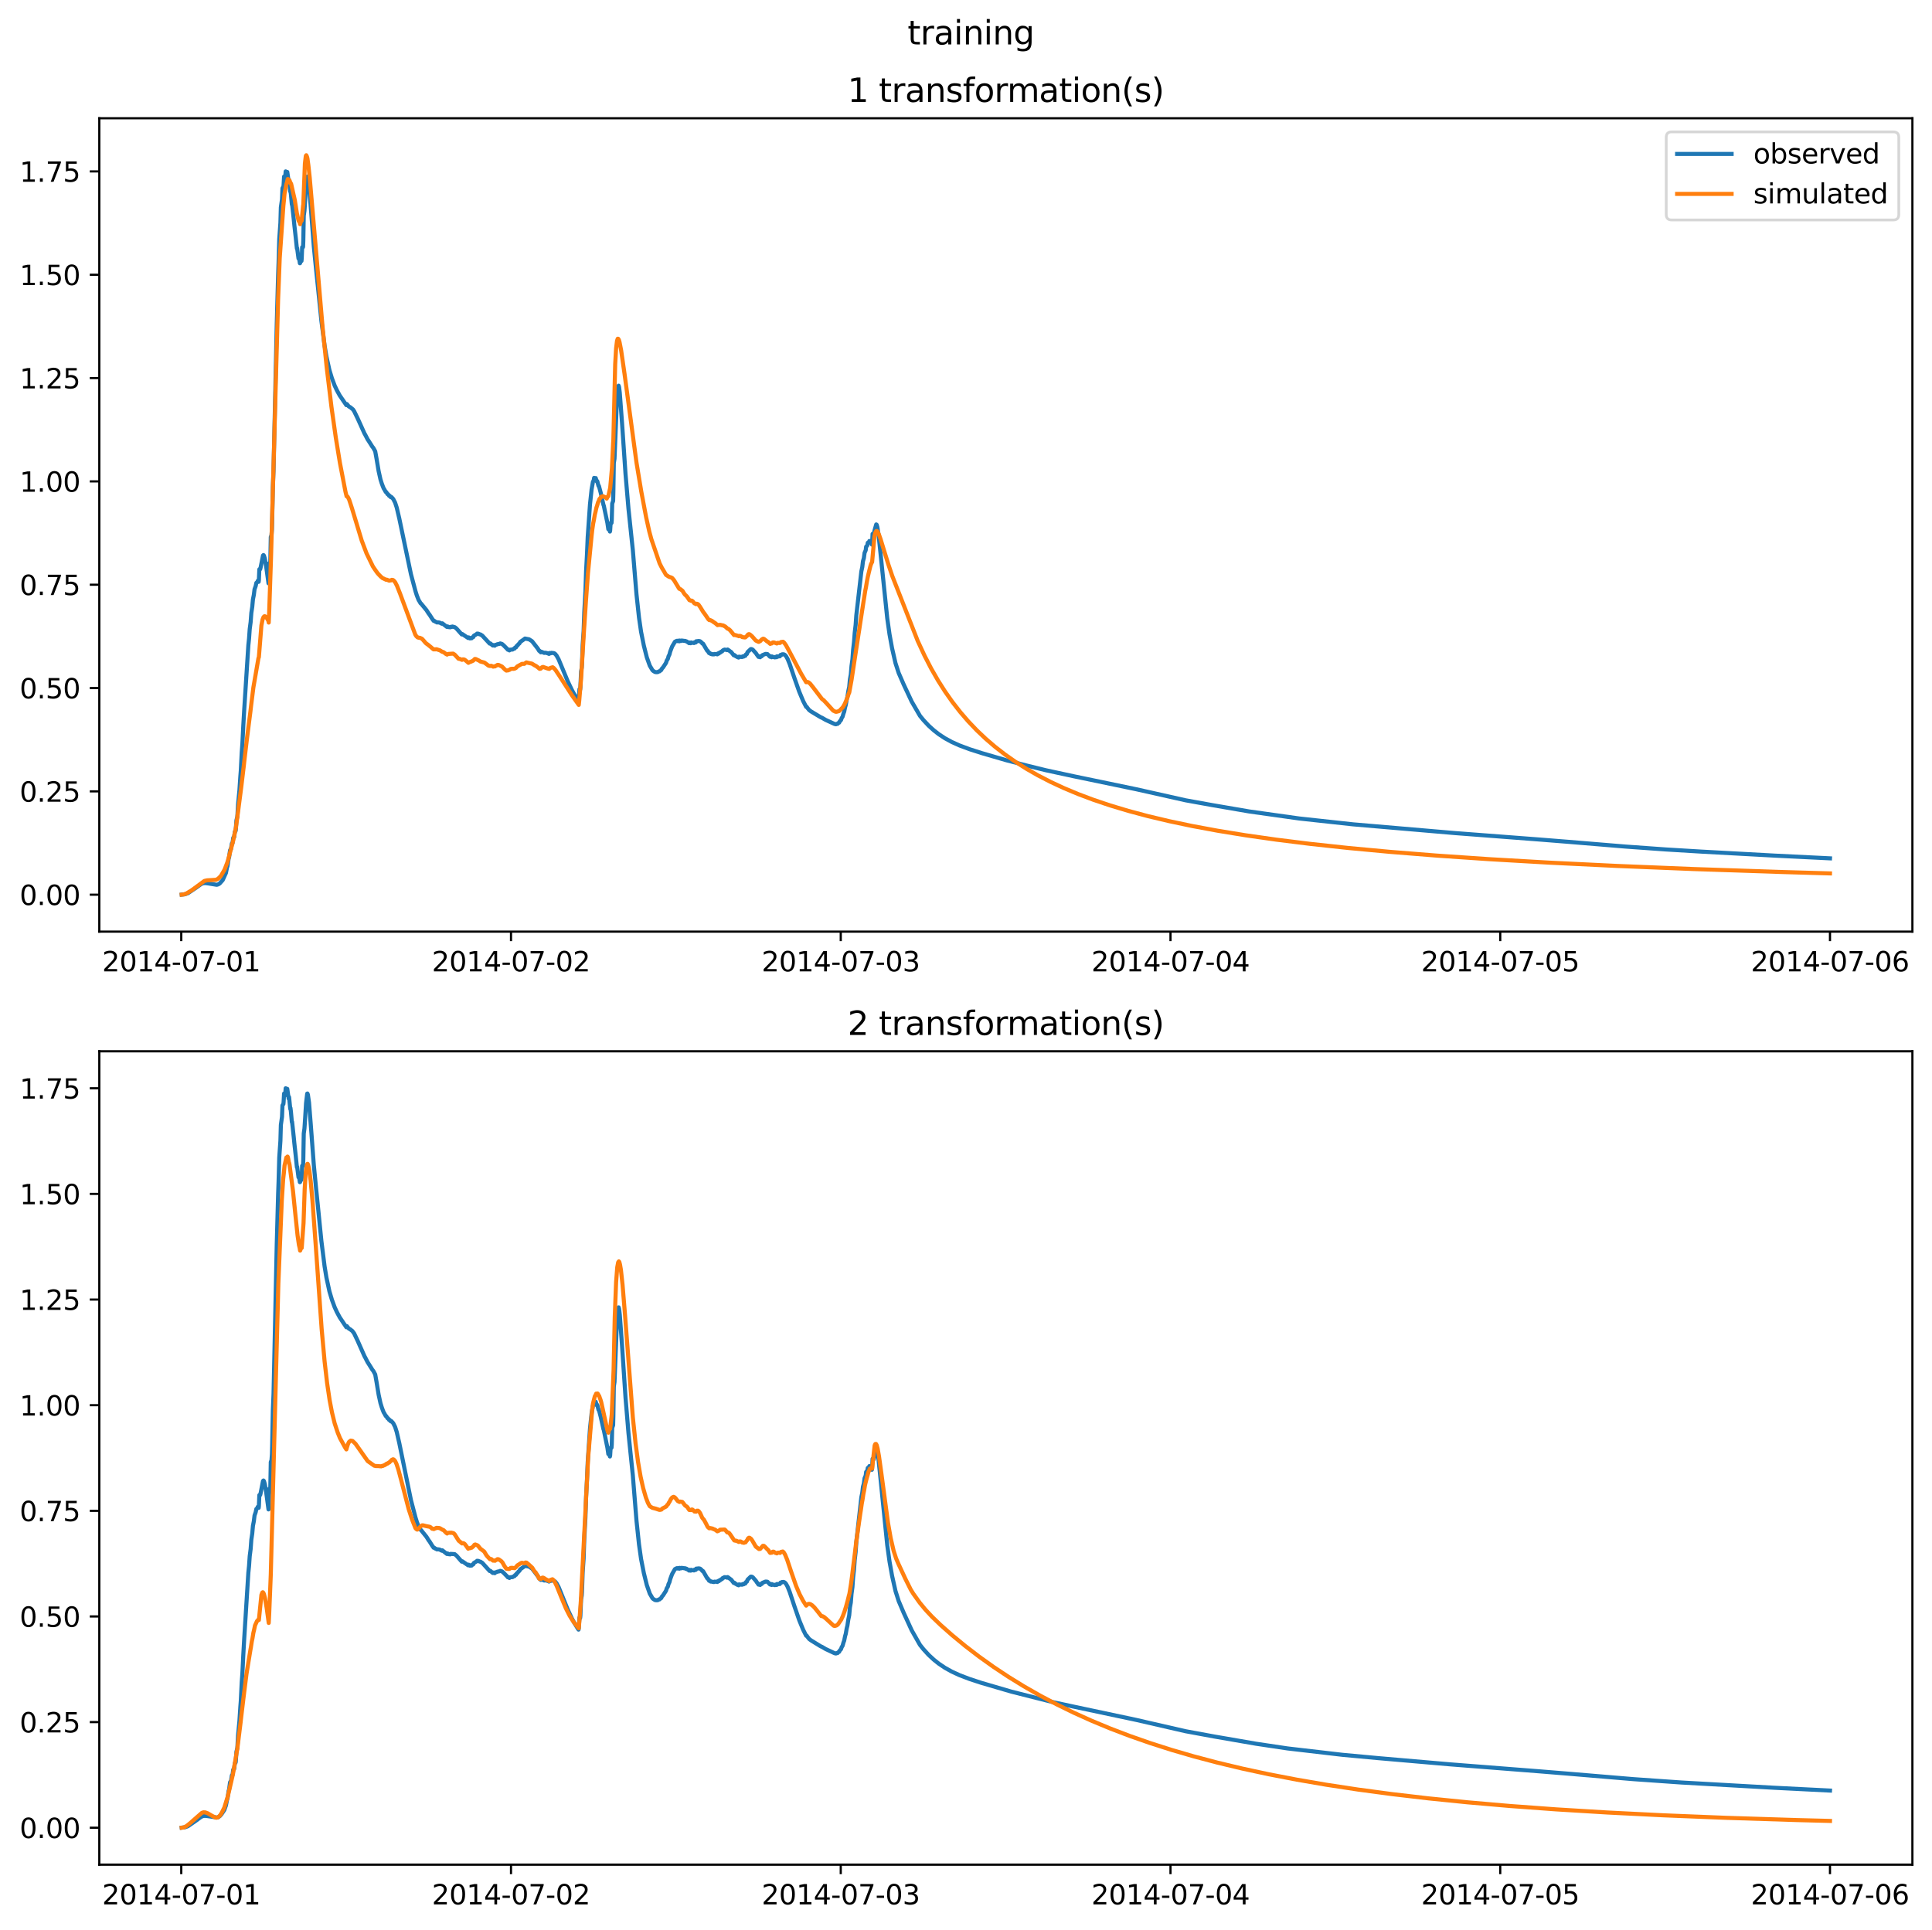 <?xml version="1.0" encoding="utf-8" standalone="no"?>
<!DOCTYPE svg PUBLIC "-//W3C//DTD SVG 1.1//EN"
  "http://www.w3.org/Graphics/SVG/1.1/DTD/svg11.dtd">
<svg xmlns:xlink="http://www.w3.org/1999/xlink" width="709.489pt" height="708.798pt" viewBox="0 0 709.489 708.798" xmlns="http://www.w3.org/2000/svg" version="1.1">
 <defs>
  <style type="text/css">*{stroke-linejoin: round; stroke-linecap: butt}</style>
 </defs>
 <g id="figure_1">
  <g id="patch_1">
   <path d="M 0 708.798 
L 709.489 708.798 
L 709.489 0 
L 0 0 
z
" style="fill: #ffffff"/>
  </g>
  <g id="axes_1">
   <g id="patch_2">
    <path d="M 36.466 342.2 
L 702.289 342.2 
L 702.289 43.44 
L 36.466 43.44 
z
" style="fill: #ffffff"/>
   </g>
   <g id="matplotlib.axis_1">
    <g id="xtick_1">
     <g id="line2d_1">
      <defs>
       <path id="medd6a6f931" d="M 0 0 
L 0 3.5 
" style="stroke: #000000; stroke-width: 0.8"/>
      </defs>
      <g>
       <use xlink:href="#medd6a6f931" x="66.562" y="342.2" style="stroke: #000000; stroke-width: 0.8"/>
      </g>
     </g>
     <g id="text_1">
      <!-- 2014-07-01 -->
      <g transform="translate(37.504 356.798) scale(0.1 -0.1)">
       <defs>
        <path id="DejaVuSans-32" d="M 1228 531 
L 3431 531 
L 3431 0 
L 469 0 
L 469 531 
Q 828 903 1448 1529 
Q 2069 2156 2228 2338 
Q 2531 2678 2651 2914 
Q 2772 3150 2772 3378 
Q 2772 3750 2511 3984 
Q 2250 4219 1831 4219 
Q 1534 4219 1204 4116 
Q 875 4013 500 3803 
L 500 4441 
Q 881 4594 1212 4672 
Q 1544 4750 1819 4750 
Q 2544 4750 2975 4387 
Q 3406 4025 3406 3419 
Q 3406 3131 3298 2873 
Q 3191 2616 2906 2266 
Q 2828 2175 2409 1742 
Q 1991 1309 1228 531 
z
" transform="scale(0.016)"/>
        <path id="DejaVuSans-30" d="M 2034 4250 
Q 1547 4250 1301 3770 
Q 1056 3291 1056 2328 
Q 1056 1369 1301 889 
Q 1547 409 2034 409 
Q 2525 409 2770 889 
Q 3016 1369 3016 2328 
Q 3016 3291 2770 3770 
Q 2525 4250 2034 4250 
z
M 2034 4750 
Q 2819 4750 3233 4129 
Q 3647 3509 3647 2328 
Q 3647 1150 3233 529 
Q 2819 -91 2034 -91 
Q 1250 -91 836 529 
Q 422 1150 422 2328 
Q 422 3509 836 4129 
Q 1250 4750 2034 4750 
z
" transform="scale(0.016)"/>
        <path id="DejaVuSans-31" d="M 794 531 
L 1825 531 
L 1825 4091 
L 703 3866 
L 703 4441 
L 1819 4666 
L 2450 4666 
L 2450 531 
L 3481 531 
L 3481 0 
L 794 0 
L 794 531 
z
" transform="scale(0.016)"/>
        <path id="DejaVuSans-34" d="M 2419 4116 
L 825 1625 
L 2419 1625 
L 2419 4116 
z
M 2253 4666 
L 3047 4666 
L 3047 1625 
L 3713 1625 
L 3713 1100 
L 3047 1100 
L 3047 0 
L 2419 0 
L 2419 1100 
L 313 1100 
L 313 1709 
L 2253 4666 
z
" transform="scale(0.016)"/>
        <path id="DejaVuSans-2d" d="M 313 2009 
L 1997 2009 
L 1997 1497 
L 313 1497 
L 313 2009 
z
" transform="scale(0.016)"/>
        <path id="DejaVuSans-37" d="M 525 4666 
L 3525 4666 
L 3525 4397 
L 1831 0 
L 1172 0 
L 2766 4134 
L 525 4134 
L 525 4666 
z
" transform="scale(0.016)"/>
       </defs>
       <use xlink:href="#DejaVuSans-32"/>
       <use xlink:href="#DejaVuSans-30" x="63.623"/>
       <use xlink:href="#DejaVuSans-31" x="127.246"/>
       <use xlink:href="#DejaVuSans-34" x="190.869"/>
       <use xlink:href="#DejaVuSans-2d" x="254.492"/>
       <use xlink:href="#DejaVuSans-30" x="290.576"/>
       <use xlink:href="#DejaVuSans-37" x="354.199"/>
       <use xlink:href="#DejaVuSans-2d" x="417.822"/>
       <use xlink:href="#DejaVuSans-30" x="453.906"/>
       <use xlink:href="#DejaVuSans-31" x="517.529"/>
      </g>
     </g>
    </g>
    <g id="xtick_2">
     <g id="line2d_2">
      <g>
       <use xlink:href="#medd6a6f931" x="187.655" y="342.2" style="stroke: #000000; stroke-width: 0.8"/>
      </g>
     </g>
     <g id="text_2">
      <!-- 2014-07-02 -->
      <g transform="translate(158.597 356.798) scale(0.1 -0.1)">
       <use xlink:href="#DejaVuSans-32"/>
       <use xlink:href="#DejaVuSans-30" x="63.623"/>
       <use xlink:href="#DejaVuSans-31" x="127.246"/>
       <use xlink:href="#DejaVuSans-34" x="190.869"/>
       <use xlink:href="#DejaVuSans-2d" x="254.492"/>
       <use xlink:href="#DejaVuSans-30" x="290.576"/>
       <use xlink:href="#DejaVuSans-37" x="354.199"/>
       <use xlink:href="#DejaVuSans-2d" x="417.822"/>
       <use xlink:href="#DejaVuSans-30" x="453.906"/>
       <use xlink:href="#DejaVuSans-32" x="517.529"/>
      </g>
     </g>
    </g>
    <g id="xtick_3">
     <g id="line2d_3">
      <g>
       <use xlink:href="#medd6a6f931" x="308.747" y="342.2" style="stroke: #000000; stroke-width: 0.8"/>
      </g>
     </g>
     <g id="text_3">
      <!-- 2014-07-03 -->
      <g transform="translate(279.689 356.798) scale(0.1 -0.1)">
       <defs>
        <path id="DejaVuSans-33" d="M 2597 2516 
Q 3050 2419 3304 2112 
Q 3559 1806 3559 1356 
Q 3559 666 3084 287 
Q 2609 -91 1734 -91 
Q 1441 -91 1130 -33 
Q 819 25 488 141 
L 488 750 
Q 750 597 1062 519 
Q 1375 441 1716 441 
Q 2309 441 2620 675 
Q 2931 909 2931 1356 
Q 2931 1769 2642 2001 
Q 2353 2234 1838 2234 
L 1294 2234 
L 1294 2753 
L 1863 2753 
Q 2328 2753 2575 2939 
Q 2822 3125 2822 3475 
Q 2822 3834 2567 4026 
Q 2313 4219 1838 4219 
Q 1578 4219 1281 4162 
Q 984 4106 628 3988 
L 628 4550 
Q 988 4650 1302 4700 
Q 1616 4750 1894 4750 
Q 2613 4750 3031 4423 
Q 3450 4097 3450 3541 
Q 3450 3153 3228 2886 
Q 3006 2619 2597 2516 
z
" transform="scale(0.016)"/>
       </defs>
       <use xlink:href="#DejaVuSans-32"/>
       <use xlink:href="#DejaVuSans-30" x="63.623"/>
       <use xlink:href="#DejaVuSans-31" x="127.246"/>
       <use xlink:href="#DejaVuSans-34" x="190.869"/>
       <use xlink:href="#DejaVuSans-2d" x="254.492"/>
       <use xlink:href="#DejaVuSans-30" x="290.576"/>
       <use xlink:href="#DejaVuSans-37" x="354.199"/>
       <use xlink:href="#DejaVuSans-2d" x="417.822"/>
       <use xlink:href="#DejaVuSans-30" x="453.906"/>
       <use xlink:href="#DejaVuSans-33" x="517.529"/>
      </g>
     </g>
    </g>
    <g id="xtick_4">
     <g id="line2d_4">
      <g>
       <use xlink:href="#medd6a6f931" x="429.84" y="342.2" style="stroke: #000000; stroke-width: 0.8"/>
      </g>
     </g>
     <g id="text_4">
      <!-- 2014-07-04 -->
      <g transform="translate(400.782 356.798) scale(0.1 -0.1)">
       <use xlink:href="#DejaVuSans-32"/>
       <use xlink:href="#DejaVuSans-30" x="63.623"/>
       <use xlink:href="#DejaVuSans-31" x="127.246"/>
       <use xlink:href="#DejaVuSans-34" x="190.869"/>
       <use xlink:href="#DejaVuSans-2d" x="254.492"/>
       <use xlink:href="#DejaVuSans-30" x="290.576"/>
       <use xlink:href="#DejaVuSans-37" x="354.199"/>
       <use xlink:href="#DejaVuSans-2d" x="417.822"/>
       <use xlink:href="#DejaVuSans-30" x="453.906"/>
       <use xlink:href="#DejaVuSans-34" x="517.529"/>
      </g>
     </g>
    </g>
    <g id="xtick_5">
     <g id="line2d_5">
      <g>
       <use xlink:href="#medd6a6f931" x="550.932" y="342.2" style="stroke: #000000; stroke-width: 0.8"/>
      </g>
     </g>
     <g id="text_5">
      <!-- 2014-07-05 -->
      <g transform="translate(521.874 356.798) scale(0.1 -0.1)">
       <defs>
        <path id="DejaVuSans-35" d="M 691 4666 
L 3169 4666 
L 3169 4134 
L 1269 4134 
L 1269 2991 
Q 1406 3038 1543 3061 
Q 1681 3084 1819 3084 
Q 2600 3084 3056 2656 
Q 3513 2228 3513 1497 
Q 3513 744 3044 326 
Q 2575 -91 1722 -91 
Q 1428 -91 1123 -41 
Q 819 9 494 109 
L 494 744 
Q 775 591 1075 516 
Q 1375 441 1709 441 
Q 2250 441 2565 725 
Q 2881 1009 2881 1497 
Q 2881 1984 2565 2268 
Q 2250 2553 1709 2553 
Q 1456 2553 1204 2497 
Q 953 2441 691 2322 
L 691 4666 
z
" transform="scale(0.016)"/>
       </defs>
       <use xlink:href="#DejaVuSans-32"/>
       <use xlink:href="#DejaVuSans-30" x="63.623"/>
       <use xlink:href="#DejaVuSans-31" x="127.246"/>
       <use xlink:href="#DejaVuSans-34" x="190.869"/>
       <use xlink:href="#DejaVuSans-2d" x="254.492"/>
       <use xlink:href="#DejaVuSans-30" x="290.576"/>
       <use xlink:href="#DejaVuSans-37" x="354.199"/>
       <use xlink:href="#DejaVuSans-2d" x="417.822"/>
       <use xlink:href="#DejaVuSans-30" x="453.906"/>
       <use xlink:href="#DejaVuSans-35" x="517.529"/>
      </g>
     </g>
    </g>
    <g id="xtick_6">
     <g id="line2d_6">
      <g>
       <use xlink:href="#medd6a6f931" x="672.025" y="342.2" style="stroke: #000000; stroke-width: 0.8"/>
      </g>
     </g>
     <g id="text_6">
      <!-- 2014-07-06 -->
      <g transform="translate(642.967 356.798) scale(0.1 -0.1)">
       <defs>
        <path id="DejaVuSans-36" d="M 2113 2584 
Q 1688 2584 1439 2293 
Q 1191 2003 1191 1497 
Q 1191 994 1439 701 
Q 1688 409 2113 409 
Q 2538 409 2786 701 
Q 3034 994 3034 1497 
Q 3034 2003 2786 2293 
Q 2538 2584 2113 2584 
z
M 3366 4563 
L 3366 3988 
Q 3128 4100 2886 4159 
Q 2644 4219 2406 4219 
Q 1781 4219 1451 3797 
Q 1122 3375 1075 2522 
Q 1259 2794 1537 2939 
Q 1816 3084 2150 3084 
Q 2853 3084 3261 2657 
Q 3669 2231 3669 1497 
Q 3669 778 3244 343 
Q 2819 -91 2113 -91 
Q 1303 -91 875 529 
Q 447 1150 447 2328 
Q 447 3434 972 4092 
Q 1497 4750 2381 4750 
Q 2619 4750 2861 4703 
Q 3103 4656 3366 4563 
z
" transform="scale(0.016)"/>
       </defs>
       <use xlink:href="#DejaVuSans-32"/>
       <use xlink:href="#DejaVuSans-30" x="63.623"/>
       <use xlink:href="#DejaVuSans-31" x="127.246"/>
       <use xlink:href="#DejaVuSans-34" x="190.869"/>
       <use xlink:href="#DejaVuSans-2d" x="254.492"/>
       <use xlink:href="#DejaVuSans-30" x="290.576"/>
       <use xlink:href="#DejaVuSans-37" x="354.199"/>
       <use xlink:href="#DejaVuSans-2d" x="417.822"/>
       <use xlink:href="#DejaVuSans-30" x="453.906"/>
       <use xlink:href="#DejaVuSans-36" x="517.529"/>
      </g>
     </g>
    </g>
   </g>
   <g id="matplotlib.axis_2">
    <g id="ytick_1">
     <g id="line2d_7">
      <defs>
       <path id="m0dae38f899" d="M 0 0 
L -3.5 0 
" style="stroke: #000000; stroke-width: 0.8"/>
      </defs>
      <g>
       <use xlink:href="#m0dae38f899" x="36.466" y="328.631" style="stroke: #000000; stroke-width: 0.8"/>
      </g>
     </g>
     <g id="text_7">
      <!-- 0.00 -->
      <g transform="translate(7.2 332.43) scale(0.1 -0.1)">
       <defs>
        <path id="DejaVuSans-2e" d="M 684 794 
L 1344 794 
L 1344 0 
L 684 0 
L 684 794 
z
" transform="scale(0.016)"/>
       </defs>
       <use xlink:href="#DejaVuSans-30"/>
       <use xlink:href="#DejaVuSans-2e" x="63.623"/>
       <use xlink:href="#DejaVuSans-30" x="95.41"/>
       <use xlink:href="#DejaVuSans-30" x="159.033"/>
      </g>
     </g>
    </g>
    <g id="ytick_2">
     <g id="line2d_8">
      <g>
       <use xlink:href="#m0dae38f899" x="36.466" y="290.678" style="stroke: #000000; stroke-width: 0.8"/>
      </g>
     </g>
     <g id="text_8">
      <!-- 0.25 -->
      <g transform="translate(7.2 294.478) scale(0.1 -0.1)">
       <use xlink:href="#DejaVuSans-30"/>
       <use xlink:href="#DejaVuSans-2e" x="63.623"/>
       <use xlink:href="#DejaVuSans-32" x="95.41"/>
       <use xlink:href="#DejaVuSans-35" x="159.033"/>
      </g>
     </g>
    </g>
    <g id="ytick_3">
     <g id="line2d_9">
      <g>
       <use xlink:href="#m0dae38f899" x="36.466" y="252.726" style="stroke: #000000; stroke-width: 0.8"/>
      </g>
     </g>
     <g id="text_9">
      <!-- 0.50 -->
      <g transform="translate(7.2 256.525) scale(0.1 -0.1)">
       <use xlink:href="#DejaVuSans-30"/>
       <use xlink:href="#DejaVuSans-2e" x="63.623"/>
       <use xlink:href="#DejaVuSans-35" x="95.41"/>
       <use xlink:href="#DejaVuSans-30" x="159.033"/>
      </g>
     </g>
    </g>
    <g id="ytick_4">
     <g id="line2d_10">
      <g>
       <use xlink:href="#m0dae38f899" x="36.466" y="214.773" style="stroke: #000000; stroke-width: 0.8"/>
      </g>
     </g>
     <g id="text_10">
      <!-- 0.75 -->
      <g transform="translate(7.2 218.573) scale(0.1 -0.1)">
       <use xlink:href="#DejaVuSans-30"/>
       <use xlink:href="#DejaVuSans-2e" x="63.623"/>
       <use xlink:href="#DejaVuSans-37" x="95.41"/>
       <use xlink:href="#DejaVuSans-35" x="159.033"/>
      </g>
     </g>
    </g>
    <g id="ytick_5">
     <g id="line2d_11">
      <g>
       <use xlink:href="#m0dae38f899" x="36.466" y="176.821" style="stroke: #000000; stroke-width: 0.8"/>
      </g>
     </g>
     <g id="text_11">
      <!-- 1.00 -->
      <g transform="translate(7.2 180.62) scale(0.1 -0.1)">
       <use xlink:href="#DejaVuSans-31"/>
       <use xlink:href="#DejaVuSans-2e" x="63.623"/>
       <use xlink:href="#DejaVuSans-30" x="95.41"/>
       <use xlink:href="#DejaVuSans-30" x="159.033"/>
      </g>
     </g>
    </g>
    <g id="ytick_6">
     <g id="line2d_12">
      <g>
       <use xlink:href="#m0dae38f899" x="36.466" y="138.868" style="stroke: #000000; stroke-width: 0.8"/>
      </g>
     </g>
     <g id="text_12">
      <!-- 1.25 -->
      <g transform="translate(7.2 142.668) scale(0.1 -0.1)">
       <use xlink:href="#DejaVuSans-31"/>
       <use xlink:href="#DejaVuSans-2e" x="63.623"/>
       <use xlink:href="#DejaVuSans-32" x="95.41"/>
       <use xlink:href="#DejaVuSans-35" x="159.033"/>
      </g>
     </g>
    </g>
    <g id="ytick_7">
     <g id="line2d_13">
      <g>
       <use xlink:href="#m0dae38f899" x="36.466" y="100.916" style="stroke: #000000; stroke-width: 0.8"/>
      </g>
     </g>
     <g id="text_13">
      <!-- 1.50 -->
      <g transform="translate(7.2 104.715) scale(0.1 -0.1)">
       <use xlink:href="#DejaVuSans-31"/>
       <use xlink:href="#DejaVuSans-2e" x="63.623"/>
       <use xlink:href="#DejaVuSans-35" x="95.41"/>
       <use xlink:href="#DejaVuSans-30" x="159.033"/>
      </g>
     </g>
    </g>
    <g id="ytick_8">
     <g id="line2d_14">
      <g>
       <use xlink:href="#m0dae38f899" x="36.466" y="62.964" style="stroke: #000000; stroke-width: 0.8"/>
      </g>
     </g>
     <g id="text_14">
      <!-- 1.75 -->
      <g transform="translate(7.2 66.763) scale(0.1 -0.1)">
       <use xlink:href="#DejaVuSans-31"/>
       <use xlink:href="#DejaVuSans-2e" x="63.623"/>
       <use xlink:href="#DejaVuSans-37" x="95.41"/>
       <use xlink:href="#DejaVuSans-35" x="159.033"/>
      </g>
     </g>
    </g>
   </g>
   <g id="line2d_15">
    <path d="M 66.73 328.614 
L 67.992 328.458 
L 69.085 328.037 
L 72.112 325.986 
L 72.701 325.566 
L 73.878 324.716 
L 74.551 324.437 
L 75.308 324.357 
L 76.401 324.486 
L 79.596 324.999 
L 80.185 324.823 
L 80.69 324.498 
L 81.783 323.273 
L 82.96 320.676 
L 83.381 318.575 
L 83.549 318.136 
L 83.969 315.376 
L 84.137 314.887 
L 84.474 312.337 
L 84.642 312.026 
L 84.81 311.897 
L 85.146 309.817 
L 85.399 309.661 
L 85.651 307.735 
L 85.819 307.515 
L 85.987 307.51 
L 86.24 305.481 
L 86.408 305.245 
L 86.492 305.282 
L 86.576 304.987 
L 86.828 301.321 
L 87.165 299.963 
L 87.417 295.429 
L 87.922 290.334 
L 88.258 285.264 
L 88.426 283.128 
L 88.762 276.523 
L 89.015 273.148 
L 89.351 266.413 
L 89.687 260.669 
L 90.108 254.038 
L 91.201 237.001 
L 91.453 234.607 
L 91.706 231.058 
L 92.042 228.498 
L 92.294 225.166 
L 92.631 222.947 
L 92.883 220.186 
L 93.219 218.503 
L 93.472 216.458 
L 93.892 215.272 
L 94.144 214.083 
L 94.481 213.872 
L 94.649 213.354 
L 94.817 213.473 
L 94.985 213.714 
L 95.069 213.066 
L 95.238 209.133 
L 95.322 209.027 
L 95.49 209.143 
L 95.574 209.046 
L 95.742 208.253 
L 96.583 204.053 
L 96.751 203.882 
L 96.919 204.057 
L 97.256 205.182 
L 97.76 208.168 
L 98.601 214.267 
L 98.685 213.556 
L 98.853 206.887 
L 99.19 208.052 
L 99.274 206.091 
L 99.442 197.249 
L 99.694 196.63 
L 99.863 194.478 
L 99.947 191.322 
L 100.199 178.837 
L 100.451 172.751 
L 101.629 119.216 
L 102.133 101.104 
L 102.301 96.623 
L 102.554 87.829 
L 102.974 81.891 
L 103.142 76.148 
L 103.563 73.219 
L 103.731 69.119 
L 103.983 68.696 
L 104.067 68.655 
L 104.151 67.882 
L 104.319 64.855 
L 104.404 64.894 
L 104.656 65.496 
L 104.74 65.122 
L 104.908 62.959 
L 105.16 64.112 
L 105.244 64.583 
L 105.329 64.53 
L 105.497 63.164 
L 106.001 66.687 
L 106.085 66.005 
L 106.169 66.249 
L 106.59 70.375 
L 106.674 70.071 
L 106.842 71.475 
L 107.179 75.113 
L 107.263 75.014 
L 107.431 76.527 
L 107.851 80.314 
L 108.104 82.815 
L 108.608 87.277 
L 109.029 91.316 
L 109.113 91.129 
L 109.281 92.368 
L 109.617 94.958 
L 109.701 94.319 
L 109.785 94.502 
L 110.122 96.696 
L 110.206 96.651 
L 110.374 94.767 
L 110.71 95.877 
L 110.795 95.021 
L 110.963 90.792 
L 111.215 90.856 
L 111.299 90.688 
L 111.383 88.47 
L 111.551 79.205 
L 111.804 77.418 
L 112.056 73.772 
L 112.392 68.325 
L 112.813 64.888 
L 112.897 64.841 
L 113.065 65.258 
L 113.485 68.112 
L 114.074 75.375 
L 115.251 90.634 
L 116.092 99.114 
L 116.681 104.703 
L 118.026 117.848 
L 119.204 126.992 
L 119.876 130.976 
L 120.97 135.912 
L 121.895 138.962 
L 122.904 141.642 
L 123.745 143.42 
L 124.754 145.259 
L 127.192 148.821 
L 127.361 148.412 
L 128.117 149.323 
L 128.622 149.575 
L 129.631 150.404 
L 130.052 151.038 
L 131.313 153.626 
L 133.836 159.204 
L 134.088 159.636 
L 135.013 161.4 
L 135.265 161.767 
L 136.359 163.483 
L 136.695 164.026 
L 137.115 164.556 
L 137.788 165.778 
L 138.293 168.574 
L 139.049 173.072 
L 139.722 176.094 
L 140.143 177.432 
L 140.563 178.575 
L 140.899 179.403 
L 141.152 179.781 
L 141.404 180.237 
L 141.656 180.7 
L 141.824 180.728 
L 142.329 181.538 
L 142.413 181.469 
L 142.581 181.64 
L 142.918 182.15 
L 143.086 182.083 
L 143.506 182.636 
L 143.675 182.513 
L 144.179 183.026 
L 144.431 183.334 
L 145.104 184.645 
L 145.693 186.453 
L 146.618 190.391 
L 150.906 210.894 
L 152.588 217.201 
L 153.093 218.789 
L 153.766 220.472 
L 154.018 220.837 
L 154.438 221.591 
L 154.606 221.674 
L 156.625 224.131 
L 157.466 225.444 
L 157.718 225.736 
L 158.727 227.324 
L 158.979 227.654 
L 159.232 228.028 
L 159.4 227.995 
L 159.904 228.372 
L 160.072 228.406 
L 160.493 228.649 
L 160.745 228.596 
L 161.166 228.651 
L 161.418 228.686 
L 162.259 229.113 
L 162.427 228.958 
L 162.847 229.283 
L 164.109 230.269 
L 164.193 230.097 
L 164.361 230.087 
L 164.698 230.357 
L 164.95 230.328 
L 165.286 230.43 
L 165.538 230.244 
L 165.875 230.304 
L 166.127 230.132 
L 167.052 230.394 
L 167.641 230.875 
L 169.575 233.042 
L 169.743 232.885 
L 171.929 234.359 
L 172.098 234.125 
L 172.434 234.406 
L 172.602 234.503 
L 172.77 234.356 
L 173.191 234.448 
L 173.443 234.112 
L 173.779 234.032 
L 174.032 233.51 
L 174.957 232.978 
L 175.209 232.727 
L 175.714 232.773 
L 176.134 233.011 
L 176.302 232.994 
L 176.47 233.065 
L 176.891 233.343 
L 177.059 233.419 
L 179.834 236.408 
L 179.918 236.302 
L 180.086 236.351 
L 180.927 237.091 
L 181.011 237.108 
L 181.18 236.937 
L 181.516 237.125 
L 181.684 237.174 
L 181.852 236.907 
L 182.357 236.782 
L 182.609 236.647 
L 183.45 236.483 
L 183.702 236.341 
L 184.375 236.547 
L 185.048 237.138 
L 185.973 238.082 
L 186.141 238.205 
L 186.477 238.652 
L 186.646 238.595 
L 187.066 238.903 
L 187.234 238.657 
L 188.243 238.582 
L 188.411 238.414 
L 188.664 238.307 
L 188.916 238.264 
L 189.168 237.858 
L 189.505 237.768 
L 189.757 237.244 
L 190.093 237.063 
L 190.346 236.653 
L 190.766 236.327 
L 191.018 235.808 
L 192.616 234.704 
L 192.784 234.547 
L 194.298 234.834 
L 195.391 235.535 
L 197.493 238.235 
L 197.998 239.085 
L 198.082 239.01 
L 198.25 239.134 
L 198.587 239.61 
L 198.755 239.373 
L 199.848 239.818 
L 200.1 239.75 
L 200.521 239.808 
L 200.773 239.862 
L 201.109 239.969 
L 201.362 240.07 
L 201.614 240.191 
L 201.782 239.847 
L 202.034 239.932 
L 202.203 239.977 
L 202.455 239.793 
L 203.464 239.911 
L 203.884 240.203 
L 204.389 240.81 
L 205.146 242.186 
L 206.659 245.829 
L 208.509 250.294 
L 210.023 253.461 
L 210.78 254.846 
L 212.125 256.976 
L 212.462 257.454 
L 212.546 257.006 
L 212.798 253.133 
L 213.05 253.281 
L 213.135 252.448 
L 213.387 246.634 
L 213.639 245.222 
L 213.723 243.99 
L 213.975 236.814 
L 214.312 232.033 
L 214.564 224.933 
L 214.985 217.241 
L 215.237 209.655 
L 215.573 203.316 
L 215.825 197.27 
L 216.666 185.213 
L 217.255 179.734 
L 217.76 176.897 
L 218.012 176.553 
L 218.18 175.528 
L 218.348 175.681 
L 218.6 176.021 
L 218.769 175.597 
L 219.021 176.425 
L 219.189 176.888 
L 219.273 176.668 
L 219.357 176.78 
L 219.778 178.474 
L 219.862 178.384 
L 219.946 178.534 
L 220.451 180.44 
L 220.619 181.08 
L 221.628 185.544 
L 221.712 185.64 
L 222.132 187.671 
L 223.057 192.101 
L 223.394 194.381 
L 223.478 193.691 
L 223.562 193.705 
L 223.982 195.255 
L 224.066 194.858 
L 224.235 192.162 
L 224.403 192.184 
L 224.487 192.19 
L 224.571 192.082 
L 224.655 190.999 
L 224.823 184.948 
L 225.16 184.033 
L 225.244 180.772 
L 225.412 170.118 
L 225.664 168.485 
L 226.001 160.391 
L 226.589 146.067 
L 226.926 142.307 
L 227.178 141.666 
L 227.346 142.208 
L 227.598 144.285 
L 228.439 155.515 
L 229.701 173.989 
L 230.794 186.839 
L 231.719 195.672 
L 232.392 202.044 
L 233.737 218.306 
L 234.662 226.852 
L 235.419 232.074 
L 236.428 237.106 
L 237.521 241.433 
L 238.614 244.51 
L 239.623 246.199 
L 239.96 246.485 
L 240.548 246.84 
L 241.053 246.904 
L 241.389 246.88 
L 241.558 246.867 
L 241.81 246.679 
L 242.23 246.593 
L 242.483 246.3 
L 242.819 246.13 
L 243.071 245.604 
L 243.492 245.146 
L 244.417 243.733 
L 244.585 243.467 
L 244.837 242.658 
L 245.258 242.002 
L 245.51 241.066 
L 245.846 240.403 
L 246.099 239.412 
L 246.519 238.275 
L 246.855 237.424 
L 247.865 235.714 
L 248.537 235.383 
L 248.874 235.504 
L 249.042 235.326 
L 249.462 235.563 
L 249.63 235.275 
L 249.883 235.393 
L 250.051 235.45 
L 250.303 235.272 
L 251.396 235.421 
L 251.565 235.396 
L 251.985 235.57 
L 252.153 235.598 
L 253.078 236.253 
L 253.246 235.998 
L 253.499 236.19 
L 253.667 236.273 
L 253.835 235.976 
L 254.171 236.084 
L 254.844 236.196 
L 254.928 236.174 
L 255.096 235.891 
L 255.349 235.97 
L 255.517 235.98 
L 255.685 235.537 
L 255.937 235.545 
L 256.19 235.5 
L 256.61 235.45 
L 257.115 235.551 
L 257.619 235.98 
L 257.956 236.406 
L 258.04 236.336 
L 258.208 236.458 
L 259.721 239.04 
L 259.89 239.056 
L 260.394 239.896 
L 260.478 239.779 
L 260.646 239.838 
L 260.983 240.204 
L 261.235 240.202 
L 261.571 240.367 
L 261.824 240.276 
L 262.16 240.373 
L 262.412 240.218 
L 262.833 240.25 
L 263.085 240.268 
L 263.422 240.346 
L 263.674 239.995 
L 264.01 240.055 
L 264.262 239.704 
L 264.599 239.642 
L 264.851 239.361 
L 265.187 239.265 
L 265.44 238.897 
L 265.86 238.707 
L 266.112 238.606 
L 266.869 238.752 
L 267.037 238.811 
L 267.206 238.581 
L 267.458 238.746 
L 268.215 239.315 
L 268.467 239.456 
L 269.476 240.715 
L 269.56 240.571 
L 269.728 240.624 
L 270.149 241.016 
L 270.317 241.086 
L 270.738 241.334 
L 270.99 241.432 
L 271.242 241.534 
L 271.41 241.209 
L 271.663 241.269 
L 271.915 241.281 
L 272.251 241.301 
L 272.503 241.327 
L 272.756 241.094 
L 273.092 241.178 
L 273.344 240.91 
L 273.681 240.914 
L 273.933 240.379 
L 274.269 240.24 
L 274.522 239.524 
L 275.699 238.421 
L 276.035 238.42 
L 276.456 238.656 
L 277.044 239.321 
L 277.381 239.696 
L 277.549 239.866 
L 277.969 240.494 
L 278.222 240.824 
L 278.558 241.29 
L 278.726 241.08 
L 279.147 241.421 
L 279.315 241.036 
L 279.735 241.053 
L 279.988 240.646 
L 281.165 240.178 
L 281.669 240.247 
L 281.838 240.256 
L 282.51 240.962 
L 282.763 241.232 
L 282.931 241.011 
L 283.351 241.425 
L 283.52 241.125 
L 283.856 241.307 
L 284.529 241.467 
L 284.613 241.462 
L 284.781 241.282 
L 285.201 241.413 
L 285.37 241.059 
L 285.622 241.117 
L 285.79 241.162 
L 286.042 241.071 
L 286.379 241.079 
L 286.631 240.566 
L 286.967 240.572 
L 287.22 240.339 
L 287.808 240.337 
L 288.229 240.547 
L 288.649 241.002 
L 289.238 242.048 
L 289.995 243.907 
L 291.761 249.13 
L 293.526 254.12 
L 294.956 257.528 
L 296.049 259.649 
L 296.217 259.604 
L 296.554 260.078 
L 297.142 260.808 
L 297.815 261.308 
L 301.179 263.334 
L 301.599 263.554 
L 301.852 263.643 
L 303.197 264.426 
L 306.477 265.929 
L 306.813 265.996 
L 306.981 266.036 
L 307.233 265.888 
L 307.57 265.894 
L 307.822 265.577 
L 308.158 265.441 
L 308.411 264.912 
L 308.831 264.52 
L 309.083 263.771 
L 309.42 263.258 
L 309.756 262.076 
L 310.008 261.43 
L 310.345 259.785 
L 310.597 258.942 
L 310.934 257.022 
L 311.186 256.05 
L 311.522 253.871 
L 311.859 252.293 
L 312.111 249.553 
L 312.447 247.721 
L 312.699 244.635 
L 313.036 242.207 
L 313.288 238.724 
L 313.624 235.786 
L 313.877 232.472 
L 314.213 229.564 
L 314.465 226.014 
L 316.315 209.884 
L 316.652 208.306 
L 316.904 206.164 
L 317.24 204.981 
L 317.493 203.082 
L 317.913 202.106 
L 318.081 200.79 
L 318.334 200.547 
L 318.502 200.349 
L 318.67 199.357 
L 318.838 199.319 
L 319.09 199.298 
L 319.259 198.704 
L 319.511 199.019 
L 319.679 199.227 
L 319.847 199.07 
L 320.184 200.027 
L 320.268 199.534 
L 320.436 196.106 
L 320.52 196.127 
L 320.688 196.389 
L 320.856 196.249 
L 321.193 194.703 
L 321.781 192.635 
L 321.95 192.762 
L 322.202 193.626 
L 322.622 196.369 
L 323.463 204.302 
L 325.818 227.046 
L 326.659 232.992 
L 327.584 238.066 
L 328.845 243.564 
L 330.022 247.192 
L 331.872 251.447 
L 334.816 257.725 
L 337.843 262.945 
L 339.104 264.489 
L 341.038 266.558 
L 342.888 268.233 
L 344.738 269.681 
L 347.009 271.172 
L 349.532 272.547 
L 352.391 273.832 
L 356.091 275.209 
L 360.632 276.66 
L 369.63 279.275 
L 377.366 281.277 
L 384.009 282.909 
L 394.437 285.16 
L 417.31 289.912 
L 435.39 293.965 
L 445.313 295.755 
L 458.767 298.064 
L 477.099 300.642 
L 496.861 302.792 
L 534.366 306.009 
L 565.648 308.395 
L 576.076 309.229 
L 596.93 310.959 
L 611.646 312.015 
L 624.933 312.819 
L 651.927 314.294 
L 672.025 315.283 
L 672.025 315.283 
" clip-path="url(#pb7ea1d378c)" style="fill: none; stroke: #1f77b4; stroke-width: 1.5; stroke-linecap: square"/>
   </g>
   <g id="line2d_16">
    <path d="M 66.73 328.62 
L 67.571 328.525 
L 68.412 328.215 
L 70.43 326.997 
L 75.055 323.585 
L 76.065 323.36 
L 77.746 323.261 
L 79.344 323.158 
L 80.101 322.754 
L 81.11 321.768 
L 82.456 319.455 
L 83.465 316.834 
L 83.717 316.012 
L 85.651 308.73 
L 86.66 303.849 
L 87.501 297.54 
L 88.594 289.103 
L 89.519 281.391 
L 89.772 279.079 
L 90.697 271.279 
L 91.033 268.648 
L 91.958 261.377 
L 92.21 259.205 
L 93.051 252.497 
L 94.901 241.817 
L 95.069 241.348 
L 95.994 229.724 
L 96.415 227.581 
L 96.751 226.695 
L 97.088 226.368 
L 97.34 226.378 
L 97.676 226.629 
L 98.181 227.344 
L 98.601 228.146 
L 98.685 228.681 
L 98.853 224.831 
L 99.526 204.753 
L 102.133 109.702 
L 102.385 103.506 
L 102.722 94.818 
L 104.067 75.541 
L 104.235 73.873 
L 104.488 71.11 
L 105.244 67.335 
L 105.329 67.288 
L 105.665 65.767 
L 105.749 65.78 
L 105.917 66.225 
L 106.001 66.492 
L 106.254 66.154 
L 106.422 66.524 
L 106.674 67.291 
L 106.758 67.237 
L 106.926 67.589 
L 108.272 73.549 
L 109.029 78.366 
L 109.533 80.607 
L 109.701 81.21 
L 109.87 81.167 
L 110.038 81.612 
L 110.206 82.348 
L 110.626 80.874 
L 110.795 81.051 
L 111.299 75.604 
L 111.383 75.102 
L 111.972 60.072 
L 112.308 57.266 
L 112.476 57.02 
L 112.729 57.551 
L 112.897 58.186 
L 113.233 60.633 
L 113.738 65.266 
L 115.756 88.66 
L 118.447 120.044 
L 119.961 134.83 
L 121.727 149.519 
L 123.324 160.785 
L 124.838 170.076 
L 126.856 180.544 
L 127.277 182.293 
L 127.445 182.25 
L 127.697 182.496 
L 128.202 183.481 
L 129.211 186.574 
L 132.827 198.548 
L 134.593 203.239 
L 136.947 208.075 
L 137.284 208.581 
L 137.788 209.325 
L 138.629 210.508 
L 139.218 211.159 
L 139.47 211.41 
L 139.806 211.782 
L 140.059 211.969 
L 140.395 212.266 
L 140.563 212.404 
L 140.815 212.471 
L 141.236 212.707 
L 141.488 212.8 
L 141.74 212.95 
L 141.993 212.911 
L 142.918 213.281 
L 143.422 213.186 
L 143.59 213.178 
L 143.843 212.99 
L 144.347 213.059 
L 144.684 213.339 
L 145.104 213.848 
L 145.777 215.158 
L 146.87 217.917 
L 152.504 233.091 
L 152.841 233.624 
L 153.345 234.117 
L 153.681 234.222 
L 153.85 234.272 
L 154.102 234.246 
L 154.943 234.613 
L 155.447 235.152 
L 156.288 236.144 
L 156.709 236.499 
L 157.045 236.727 
L 158.138 237.61 
L 159.147 238.492 
L 159.316 238.554 
L 159.652 238.499 
L 159.904 238.535 
L 160.241 238.459 
L 161.586 238.902 
L 162.427 239.438 
L 162.763 239.475 
L 163.268 239.831 
L 163.773 240.225 
L 164.193 240.441 
L 164.529 240.208 
L 166.379 240.085 
L 166.968 240.443 
L 168.061 241.617 
L 168.398 241.98 
L 168.734 241.99 
L 169.659 242.376 
L 169.995 242.191 
L 170.5 242.252 
L 171.004 242.599 
L 172.014 243.469 
L 172.35 243.246 
L 172.854 243.089 
L 173.779 242.669 
L 174.368 242.057 
L 174.704 242.068 
L 175.966 242.673 
L 176.386 242.972 
L 177.9 243.38 
L 179.414 244.519 
L 180.002 244.644 
L 180.339 244.543 
L 180.759 244.689 
L 181.095 244.868 
L 181.432 244.773 
L 181.768 244.787 
L 182.105 244.542 
L 182.357 244.453 
L 182.693 244.223 
L 183.114 244.246 
L 184.375 244.85 
L 185.048 245.545 
L 185.552 246.037 
L 185.973 246.326 
L 186.309 246.254 
L 186.561 246.255 
L 186.898 246.098 
L 187.15 246.031 
L 187.486 245.729 
L 188.075 245.65 
L 188.58 245.675 
L 189.084 245.566 
L 189.421 245.372 
L 189.589 245.248 
L 189.925 244.814 
L 191.691 243.843 
L 192.532 243.845 
L 193.289 243.315 
L 193.625 243.383 
L 193.962 243.478 
L 194.802 243.652 
L 195.307 243.757 
L 195.727 244.002 
L 196.4 244.426 
L 196.821 244.612 
L 197.409 245.059 
L 198.166 245.681 
L 198.502 245.629 
L 198.671 245.544 
L 199.007 245.115 
L 199.428 244.971 
L 199.848 245.121 
L 200.941 245.505 
L 201.278 245.598 
L 201.698 245.704 
L 202.034 245.36 
L 202.959 245.095 
L 203.38 245.387 
L 204.053 246.166 
L 205.314 248.057 
L 210.107 255.493 
L 212.546 258.923 
L 212.714 257.354 
L 213.387 249.348 
L 214.48 231.312 
L 214.9 225.039 
L 215.153 221.057 
L 215.91 210.631 
L 217.255 196.745 
L 217.507 194.534 
L 217.844 192.241 
L 218.096 190.987 
L 218.432 189.041 
L 218.685 188.037 
L 219.021 186.482 
L 219.273 185.735 
L 219.61 184.556 
L 219.862 184.051 
L 220.114 183.332 
L 220.871 182.402 
L 221.123 182.424 
L 221.376 182.244 
L 222.553 182.765 
L 222.805 183.138 
L 222.889 183.003 
L 223.141 182.417 
L 223.394 182.289 
L 223.982 179.61 
L 224.066 179.421 
L 224.739 171.842 
L 225.16 162.88 
L 225.244 161.533 
L 225.916 133.773 
L 226.253 127.949 
L 226.589 125.193 
L 226.842 124.428 
L 227.01 124.432 
L 227.262 124.814 
L 227.514 125.66 
L 228.103 128.715 
L 229.364 137.454 
L 233.737 169.91 
L 235.503 180.582 
L 237.269 189.946 
L 238.446 195.262 
L 239.203 198.054 
L 242.23 206.939 
L 243.071 208.592 
L 243.828 209.852 
L 244.585 211.163 
L 245.594 211.821 
L 246.014 211.986 
L 246.267 212.038 
L 246.603 212.182 
L 246.855 212.321 
L 247.528 213.131 
L 249.378 216.176 
L 249.546 216.335 
L 249.799 216.365 
L 250.64 217.017 
L 251.144 217.861 
L 251.48 218.338 
L 252.237 219.079 
L 252.826 219.922 
L 253.162 220.442 
L 253.415 220.488 
L 253.751 220.685 
L 254.003 220.607 
L 254.34 220.806 
L 254.76 221.312 
L 255.012 221.634 
L 255.265 221.716 
L 255.601 221.918 
L 255.853 221.757 
L 256.19 221.847 
L 256.526 222.104 
L 257.115 222.945 
L 258.292 224.853 
L 258.796 225.501 
L 260.142 227.481 
L 260.478 227.776 
L 260.731 227.734 
L 261.487 228.082 
L 262.244 228.636 
L 262.581 228.82 
L 263.506 229.624 
L 263.758 229.547 
L 264.178 229.536 
L 264.515 229.514 
L 265.272 229.711 
L 265.524 229.709 
L 266.365 230.165 
L 267.206 230.937 
L 267.542 231.029 
L 268.131 231.534 
L 269.56 233.275 
L 269.813 233.209 
L 271.074 233.571 
L 271.326 233.695 
L 271.578 233.557 
L 271.999 233.626 
L 272.335 233.837 
L 272.588 234.022 
L 272.84 234.037 
L 273.26 234.121 
L 273.597 234.141 
L 273.765 234.095 
L 274.101 233.742 
L 274.353 233.566 
L 274.69 233.058 
L 275.026 232.921 
L 275.363 233.03 
L 276.204 233.756 
L 277.549 235.288 
L 278.474 235.728 
L 278.642 235.765 
L 278.979 235.564 
L 279.231 235.471 
L 279.567 235.054 
L 279.904 234.785 
L 280.24 234.604 
L 280.576 234.687 
L 281.249 235.231 
L 281.754 235.648 
L 282.09 235.786 
L 282.594 236.294 
L 282.847 236.512 
L 283.099 236.385 
L 283.435 236.335 
L 283.772 235.991 
L 284.192 235.968 
L 285.285 236.367 
L 285.622 236.129 
L 286.295 236.183 
L 286.463 236.161 
L 286.799 235.834 
L 287.556 235.727 
L 287.976 236.079 
L 288.649 237.029 
L 289.826 239.186 
L 294.199 247.464 
L 296.049 250.589 
L 296.217 250.547 
L 296.554 250.495 
L 296.974 250.668 
L 297.563 251.188 
L 298.572 252.445 
L 301.852 256.753 
L 302.44 257.176 
L 303.449 258.238 
L 305.972 261.017 
L 306.813 261.426 
L 307.149 261.464 
L 308.158 261.19 
L 309.504 259.805 
L 309.924 259.085 
L 310.093 258.795 
L 310.513 257.886 
L 310.681 257.526 
L 311.102 256.435 
L 311.27 256.006 
L 311.69 254.733 
L 311.859 254.416 
L 312.699 249.836 
L 313.877 242.065 
L 315.39 232.206 
L 315.559 231.15 
L 315.979 228.338 
L 316.147 227.277 
L 316.568 224.482 
L 316.736 223.433 
L 317.156 220.686 
L 317.324 219.66 
L 317.745 216.97 
L 317.997 215.776 
L 318.334 213.705 
L 318.67 211.949 
L 319.09 210.149 
L 319.595 208.095 
L 319.847 207.277 
L 320.184 206.551 
L 320.268 206.467 
L 321.109 197.106 
L 321.445 195.678 
L 321.781 195.075 
L 322.034 195.045 
L 322.286 195.298 
L 322.706 196.152 
L 323.379 198.049 
L 324.472 201.628 
L 326.238 207.341 
L 327.668 211.572 
L 337.002 235.4 
L 339.525 240.844 
L 341.963 245.57 
L 344.486 249.971 
L 347.093 254.069 
L 349.784 257.891 
L 352.643 261.559 
L 355.586 264.973 
L 358.698 268.239 
L 361.977 271.352 
L 365.425 274.312 
L 369.041 277.119 
L 372.825 279.777 
L 376.862 282.341 
L 381.15 284.801 
L 385.775 287.193 
L 390.653 289.464 
L 395.951 291.682 
L 401.585 293.799 
L 407.723 295.863 
L 414.367 297.857 
L 421.514 299.768 
L 429.335 301.624 
L 437.828 303.41 
L 447.163 305.141 
L 457.422 306.813 
L 468.69 308.42 
L 481.136 309.968 
L 495.011 311.465 
L 510.4 312.898 
L 527.639 314.276 
L 546.98 315.595 
L 568.844 316.859 
L 593.651 318.065 
L 621.99 319.216 
L 654.533 320.308 
L 672.025 320.816 
L 672.025 320.816 
" clip-path="url(#pb7ea1d378c)" style="fill: none; stroke: #ff7f0e; stroke-width: 1.5; stroke-linecap: square"/>
   </g>
   <g id="patch_3">
    <path d="M 36.466 342.2 
L 36.466 43.44 
" style="fill: none; stroke: #000000; stroke-width: 0.8; stroke-linejoin: miter; stroke-linecap: square"/>
   </g>
   <g id="patch_4">
    <path d="M 702.289 342.2 
L 702.289 43.44 
" style="fill: none; stroke: #000000; stroke-width: 0.8; stroke-linejoin: miter; stroke-linecap: square"/>
   </g>
   <g id="patch_5">
    <path d="M 36.466 342.2 
L 702.289 342.2 
" style="fill: none; stroke: #000000; stroke-width: 0.8; stroke-linejoin: miter; stroke-linecap: square"/>
   </g>
   <g id="patch_6">
    <path d="M 36.466 43.44 
L 702.289 43.44 
" style="fill: none; stroke: #000000; stroke-width: 0.8; stroke-linejoin: miter; stroke-linecap: square"/>
   </g>
   <g id="text_15">
    <!-- 1 transformation(s) -->
    <g transform="translate(311.263 37.44) scale(0.12 -0.12)">
     <defs>
      <path id="DejaVuSans-20" transform="scale(0.016)"/>
      <path id="DejaVuSans-74" d="M 1172 4494 
L 1172 3500 
L 2356 3500 
L 2356 3053 
L 1172 3053 
L 1172 1153 
Q 1172 725 1289 603 
Q 1406 481 1766 481 
L 2356 481 
L 2356 0 
L 1766 0 
Q 1100 0 847 248 
Q 594 497 594 1153 
L 594 3053 
L 172 3053 
L 172 3500 
L 594 3500 
L 594 4494 
L 1172 4494 
z
" transform="scale(0.016)"/>
      <path id="DejaVuSans-72" d="M 2631 2963 
Q 2534 3019 2420 3045 
Q 2306 3072 2169 3072 
Q 1681 3072 1420 2755 
Q 1159 2438 1159 1844 
L 1159 0 
L 581 0 
L 581 3500 
L 1159 3500 
L 1159 2956 
Q 1341 3275 1631 3429 
Q 1922 3584 2338 3584 
Q 2397 3584 2469 3576 
Q 2541 3569 2628 3553 
L 2631 2963 
z
" transform="scale(0.016)"/>
      <path id="DejaVuSans-61" d="M 2194 1759 
Q 1497 1759 1228 1600 
Q 959 1441 959 1056 
Q 959 750 1161 570 
Q 1363 391 1709 391 
Q 2188 391 2477 730 
Q 2766 1069 2766 1631 
L 2766 1759 
L 2194 1759 
z
M 3341 1997 
L 3341 0 
L 2766 0 
L 2766 531 
Q 2569 213 2275 61 
Q 1981 -91 1556 -91 
Q 1019 -91 701 211 
Q 384 513 384 1019 
Q 384 1609 779 1909 
Q 1175 2209 1959 2209 
L 2766 2209 
L 2766 2266 
Q 2766 2663 2505 2880 
Q 2244 3097 1772 3097 
Q 1472 3097 1187 3025 
Q 903 2953 641 2809 
L 641 3341 
Q 956 3463 1253 3523 
Q 1550 3584 1831 3584 
Q 2591 3584 2966 3190 
Q 3341 2797 3341 1997 
z
" transform="scale(0.016)"/>
      <path id="DejaVuSans-6e" d="M 3513 2113 
L 3513 0 
L 2938 0 
L 2938 2094 
Q 2938 2591 2744 2837 
Q 2550 3084 2163 3084 
Q 1697 3084 1428 2787 
Q 1159 2491 1159 1978 
L 1159 0 
L 581 0 
L 581 3500 
L 1159 3500 
L 1159 2956 
Q 1366 3272 1645 3428 
Q 1925 3584 2291 3584 
Q 2894 3584 3203 3211 
Q 3513 2838 3513 2113 
z
" transform="scale(0.016)"/>
      <path id="DejaVuSans-73" d="M 2834 3397 
L 2834 2853 
Q 2591 2978 2328 3040 
Q 2066 3103 1784 3103 
Q 1356 3103 1142 2972 
Q 928 2841 928 2578 
Q 928 2378 1081 2264 
Q 1234 2150 1697 2047 
L 1894 2003 
Q 2506 1872 2764 1633 
Q 3022 1394 3022 966 
Q 3022 478 2636 193 
Q 2250 -91 1575 -91 
Q 1294 -91 989 -36 
Q 684 19 347 128 
L 347 722 
Q 666 556 975 473 
Q 1284 391 1588 391 
Q 1994 391 2212 530 
Q 2431 669 2431 922 
Q 2431 1156 2273 1281 
Q 2116 1406 1581 1522 
L 1381 1569 
Q 847 1681 609 1914 
Q 372 2147 372 2553 
Q 372 3047 722 3315 
Q 1072 3584 1716 3584 
Q 2034 3584 2315 3537 
Q 2597 3491 2834 3397 
z
" transform="scale(0.016)"/>
      <path id="DejaVuSans-66" d="M 2375 4863 
L 2375 4384 
L 1825 4384 
Q 1516 4384 1395 4259 
Q 1275 4134 1275 3809 
L 1275 3500 
L 2222 3500 
L 2222 3053 
L 1275 3053 
L 1275 0 
L 697 0 
L 697 3053 
L 147 3053 
L 147 3500 
L 697 3500 
L 697 3744 
Q 697 4328 969 4595 
Q 1241 4863 1831 4863 
L 2375 4863 
z
" transform="scale(0.016)"/>
      <path id="DejaVuSans-6f" d="M 1959 3097 
Q 1497 3097 1228 2736 
Q 959 2375 959 1747 
Q 959 1119 1226 758 
Q 1494 397 1959 397 
Q 2419 397 2687 759 
Q 2956 1122 2956 1747 
Q 2956 2369 2687 2733 
Q 2419 3097 1959 3097 
z
M 1959 3584 
Q 2709 3584 3137 3096 
Q 3566 2609 3566 1747 
Q 3566 888 3137 398 
Q 2709 -91 1959 -91 
Q 1206 -91 779 398 
Q 353 888 353 1747 
Q 353 2609 779 3096 
Q 1206 3584 1959 3584 
z
" transform="scale(0.016)"/>
      <path id="DejaVuSans-6d" d="M 3328 2828 
Q 3544 3216 3844 3400 
Q 4144 3584 4550 3584 
Q 5097 3584 5394 3201 
Q 5691 2819 5691 2113 
L 5691 0 
L 5113 0 
L 5113 2094 
Q 5113 2597 4934 2840 
Q 4756 3084 4391 3084 
Q 3944 3084 3684 2787 
Q 3425 2491 3425 1978 
L 3425 0 
L 2847 0 
L 2847 2094 
Q 2847 2600 2669 2842 
Q 2491 3084 2119 3084 
Q 1678 3084 1418 2786 
Q 1159 2488 1159 1978 
L 1159 0 
L 581 0 
L 581 3500 
L 1159 3500 
L 1159 2956 
Q 1356 3278 1631 3431 
Q 1906 3584 2284 3584 
Q 2666 3584 2933 3390 
Q 3200 3197 3328 2828 
z
" transform="scale(0.016)"/>
      <path id="DejaVuSans-69" d="M 603 3500 
L 1178 3500 
L 1178 0 
L 603 0 
L 603 3500 
z
M 603 4863 
L 1178 4863 
L 1178 4134 
L 603 4134 
L 603 4863 
z
" transform="scale(0.016)"/>
      <path id="DejaVuSans-28" d="M 1984 4856 
Q 1566 4138 1362 3434 
Q 1159 2731 1159 2009 
Q 1159 1288 1364 580 
Q 1569 -128 1984 -844 
L 1484 -844 
Q 1016 -109 783 600 
Q 550 1309 550 2009 
Q 550 2706 781 3412 
Q 1013 4119 1484 4856 
L 1984 4856 
z
" transform="scale(0.016)"/>
      <path id="DejaVuSans-29" d="M 513 4856 
L 1013 4856 
Q 1481 4119 1714 3412 
Q 1947 2706 1947 2009 
Q 1947 1309 1714 600 
Q 1481 -109 1013 -844 
L 513 -844 
Q 928 -128 1133 580 
Q 1338 1288 1338 2009 
Q 1338 2731 1133 3434 
Q 928 4138 513 4856 
z
" transform="scale(0.016)"/>
     </defs>
     <use xlink:href="#DejaVuSans-31"/>
     <use xlink:href="#DejaVuSans-20" x="63.623"/>
     <use xlink:href="#DejaVuSans-74" x="95.41"/>
     <use xlink:href="#DejaVuSans-72" x="134.619"/>
     <use xlink:href="#DejaVuSans-61" x="175.732"/>
     <use xlink:href="#DejaVuSans-6e" x="237.012"/>
     <use xlink:href="#DejaVuSans-73" x="300.391"/>
     <use xlink:href="#DejaVuSans-66" x="352.49"/>
     <use xlink:href="#DejaVuSans-6f" x="387.695"/>
     <use xlink:href="#DejaVuSans-72" x="448.877"/>
     <use xlink:href="#DejaVuSans-6d" x="488.24"/>
     <use xlink:href="#DejaVuSans-61" x="585.652"/>
     <use xlink:href="#DejaVuSans-74" x="646.932"/>
     <use xlink:href="#DejaVuSans-69" x="686.141"/>
     <use xlink:href="#DejaVuSans-6f" x="713.924"/>
     <use xlink:href="#DejaVuSans-6e" x="775.105"/>
     <use xlink:href="#DejaVuSans-28" x="838.484"/>
     <use xlink:href="#DejaVuSans-73" x="877.498"/>
     <use xlink:href="#DejaVuSans-29" x="929.598"/>
    </g>
   </g>
   <g id="legend_1">
    <g id="patch_7">
     <path d="M 613.896 80.796 
L 695.289 80.796 
Q 697.289 80.796 697.289 78.796 
L 697.289 50.44 
Q 697.289 48.44 695.289 48.44 
L 613.896 48.44 
Q 611.896 48.44 611.896 50.44 
L 611.896 78.796 
Q 611.896 80.796 613.896 80.796 
z
" style="fill: #ffffff; opacity: 0.8; stroke: #cccccc; stroke-linejoin: miter"/>
    </g>
    <g id="line2d_17">
     <path d="M 615.896 56.538 
L 625.896 56.538 
L 635.896 56.538 
" style="fill: none; stroke: #1f77b4; stroke-width: 1.5; stroke-linecap: square"/>
    </g>
    <g id="text_16">
     <!-- observed -->
     <g transform="translate(643.896 60.038) scale(0.1 -0.1)">
      <defs>
       <path id="DejaVuSans-62" d="M 3116 1747 
Q 3116 2381 2855 2742 
Q 2594 3103 2138 3103 
Q 1681 3103 1420 2742 
Q 1159 2381 1159 1747 
Q 1159 1113 1420 752 
Q 1681 391 2138 391 
Q 2594 391 2855 752 
Q 3116 1113 3116 1747 
z
M 1159 2969 
Q 1341 3281 1617 3432 
Q 1894 3584 2278 3584 
Q 2916 3584 3314 3078 
Q 3713 2572 3713 1747 
Q 3713 922 3314 415 
Q 2916 -91 2278 -91 
Q 1894 -91 1617 61 
Q 1341 213 1159 525 
L 1159 0 
L 581 0 
L 581 4863 
L 1159 4863 
L 1159 2969 
z
" transform="scale(0.016)"/>
       <path id="DejaVuSans-65" d="M 3597 1894 
L 3597 1613 
L 953 1613 
Q 991 1019 1311 708 
Q 1631 397 2203 397 
Q 2534 397 2845 478 
Q 3156 559 3463 722 
L 3463 178 
Q 3153 47 2828 -22 
Q 2503 -91 2169 -91 
Q 1331 -91 842 396 
Q 353 884 353 1716 
Q 353 2575 817 3079 
Q 1281 3584 2069 3584 
Q 2775 3584 3186 3129 
Q 3597 2675 3597 1894 
z
M 3022 2063 
Q 3016 2534 2758 2815 
Q 2500 3097 2075 3097 
Q 1594 3097 1305 2825 
Q 1016 2553 972 2059 
L 3022 2063 
z
" transform="scale(0.016)"/>
       <path id="DejaVuSans-76" d="M 191 3500 
L 800 3500 
L 1894 563 
L 2988 3500 
L 3597 3500 
L 2284 0 
L 1503 0 
L 191 3500 
z
" transform="scale(0.016)"/>
       <path id="DejaVuSans-64" d="M 2906 2969 
L 2906 4863 
L 3481 4863 
L 3481 0 
L 2906 0 
L 2906 525 
Q 2725 213 2448 61 
Q 2172 -91 1784 -91 
Q 1150 -91 751 415 
Q 353 922 353 1747 
Q 353 2572 751 3078 
Q 1150 3584 1784 3584 
Q 2172 3584 2448 3432 
Q 2725 3281 2906 2969 
z
M 947 1747 
Q 947 1113 1208 752 
Q 1469 391 1925 391 
Q 2381 391 2643 752 
Q 2906 1113 2906 1747 
Q 2906 2381 2643 2742 
Q 2381 3103 1925 3103 
Q 1469 3103 1208 2742 
Q 947 2381 947 1747 
z
" transform="scale(0.016)"/>
      </defs>
      <use xlink:href="#DejaVuSans-6f"/>
      <use xlink:href="#DejaVuSans-62" x="61.182"/>
      <use xlink:href="#DejaVuSans-73" x="124.658"/>
      <use xlink:href="#DejaVuSans-65" x="176.758"/>
      <use xlink:href="#DejaVuSans-72" x="238.281"/>
      <use xlink:href="#DejaVuSans-76" x="279.395"/>
      <use xlink:href="#DejaVuSans-65" x="338.574"/>
      <use xlink:href="#DejaVuSans-64" x="400.098"/>
     </g>
    </g>
    <g id="line2d_18">
     <path d="M 615.896 71.217 
L 625.896 71.217 
L 635.896 71.217 
" style="fill: none; stroke: #ff7f0e; stroke-width: 1.5; stroke-linecap: square"/>
    </g>
    <g id="text_17">
     <!-- simulated -->
     <g transform="translate(643.896 74.717) scale(0.1 -0.1)">
      <defs>
       <path id="DejaVuSans-75" d="M 544 1381 
L 544 3500 
L 1119 3500 
L 1119 1403 
Q 1119 906 1312 657 
Q 1506 409 1894 409 
Q 2359 409 2629 706 
Q 2900 1003 2900 1516 
L 2900 3500 
L 3475 3500 
L 3475 0 
L 2900 0 
L 2900 538 
Q 2691 219 2414 64 
Q 2138 -91 1772 -91 
Q 1169 -91 856 284 
Q 544 659 544 1381 
z
M 1991 3584 
L 1991 3584 
z
" transform="scale(0.016)"/>
       <path id="DejaVuSans-6c" d="M 603 4863 
L 1178 4863 
L 1178 0 
L 603 0 
L 603 4863 
z
" transform="scale(0.016)"/>
      </defs>
      <use xlink:href="#DejaVuSans-73"/>
      <use xlink:href="#DejaVuSans-69" x="52.1"/>
      <use xlink:href="#DejaVuSans-6d" x="79.883"/>
      <use xlink:href="#DejaVuSans-75" x="177.295"/>
      <use xlink:href="#DejaVuSans-6c" x="240.674"/>
      <use xlink:href="#DejaVuSans-61" x="268.457"/>
      <use xlink:href="#DejaVuSans-74" x="329.736"/>
      <use xlink:href="#DejaVuSans-65" x="368.945"/>
      <use xlink:href="#DejaVuSans-64" x="430.469"/>
     </g>
    </g>
   </g>
  </g>
  <g id="axes_2">
   <g id="patch_8">
    <path d="M 36.466 684.92 
L 702.289 684.92 
L 702.289 386.16 
L 36.466 386.16 
z
" style="fill: #ffffff"/>
   </g>
   <g id="matplotlib.axis_3">
    <g id="xtick_7">
     <g id="line2d_19">
      <g>
       <use xlink:href="#medd6a6f931" x="66.562" y="684.92" style="stroke: #000000; stroke-width: 0.8"/>
      </g>
     </g>
     <g id="text_18">
      <!-- 2014-07-01 -->
      <g transform="translate(37.504 699.518) scale(0.1 -0.1)">
       <use xlink:href="#DejaVuSans-32"/>
       <use xlink:href="#DejaVuSans-30" x="63.623"/>
       <use xlink:href="#DejaVuSans-31" x="127.246"/>
       <use xlink:href="#DejaVuSans-34" x="190.869"/>
       <use xlink:href="#DejaVuSans-2d" x="254.492"/>
       <use xlink:href="#DejaVuSans-30" x="290.576"/>
       <use xlink:href="#DejaVuSans-37" x="354.199"/>
       <use xlink:href="#DejaVuSans-2d" x="417.822"/>
       <use xlink:href="#DejaVuSans-30" x="453.906"/>
       <use xlink:href="#DejaVuSans-31" x="517.529"/>
      </g>
     </g>
    </g>
    <g id="xtick_8">
     <g id="line2d_20">
      <g>
       <use xlink:href="#medd6a6f931" x="187.655" y="684.92" style="stroke: #000000; stroke-width: 0.8"/>
      </g>
     </g>
     <g id="text_19">
      <!-- 2014-07-02 -->
      <g transform="translate(158.597 699.518) scale(0.1 -0.1)">
       <use xlink:href="#DejaVuSans-32"/>
       <use xlink:href="#DejaVuSans-30" x="63.623"/>
       <use xlink:href="#DejaVuSans-31" x="127.246"/>
       <use xlink:href="#DejaVuSans-34" x="190.869"/>
       <use xlink:href="#DejaVuSans-2d" x="254.492"/>
       <use xlink:href="#DejaVuSans-30" x="290.576"/>
       <use xlink:href="#DejaVuSans-37" x="354.199"/>
       <use xlink:href="#DejaVuSans-2d" x="417.822"/>
       <use xlink:href="#DejaVuSans-30" x="453.906"/>
       <use xlink:href="#DejaVuSans-32" x="517.529"/>
      </g>
     </g>
    </g>
    <g id="xtick_9">
     <g id="line2d_21">
      <g>
       <use xlink:href="#medd6a6f931" x="308.747" y="684.92" style="stroke: #000000; stroke-width: 0.8"/>
      </g>
     </g>
     <g id="text_20">
      <!-- 2014-07-03 -->
      <g transform="translate(279.689 699.518) scale(0.1 -0.1)">
       <use xlink:href="#DejaVuSans-32"/>
       <use xlink:href="#DejaVuSans-30" x="63.623"/>
       <use xlink:href="#DejaVuSans-31" x="127.246"/>
       <use xlink:href="#DejaVuSans-34" x="190.869"/>
       <use xlink:href="#DejaVuSans-2d" x="254.492"/>
       <use xlink:href="#DejaVuSans-30" x="290.576"/>
       <use xlink:href="#DejaVuSans-37" x="354.199"/>
       <use xlink:href="#DejaVuSans-2d" x="417.822"/>
       <use xlink:href="#DejaVuSans-30" x="453.906"/>
       <use xlink:href="#DejaVuSans-33" x="517.529"/>
      </g>
     </g>
    </g>
    <g id="xtick_10">
     <g id="line2d_22">
      <g>
       <use xlink:href="#medd6a6f931" x="429.84" y="684.92" style="stroke: #000000; stroke-width: 0.8"/>
      </g>
     </g>
     <g id="text_21">
      <!-- 2014-07-04 -->
      <g transform="translate(400.782 699.518) scale(0.1 -0.1)">
       <use xlink:href="#DejaVuSans-32"/>
       <use xlink:href="#DejaVuSans-30" x="63.623"/>
       <use xlink:href="#DejaVuSans-31" x="127.246"/>
       <use xlink:href="#DejaVuSans-34" x="190.869"/>
       <use xlink:href="#DejaVuSans-2d" x="254.492"/>
       <use xlink:href="#DejaVuSans-30" x="290.576"/>
       <use xlink:href="#DejaVuSans-37" x="354.199"/>
       <use xlink:href="#DejaVuSans-2d" x="417.822"/>
       <use xlink:href="#DejaVuSans-30" x="453.906"/>
       <use xlink:href="#DejaVuSans-34" x="517.529"/>
      </g>
     </g>
    </g>
    <g id="xtick_11">
     <g id="line2d_23">
      <g>
       <use xlink:href="#medd6a6f931" x="550.932" y="684.92" style="stroke: #000000; stroke-width: 0.8"/>
      </g>
     </g>
     <g id="text_22">
      <!-- 2014-07-05 -->
      <g transform="translate(521.874 699.518) scale(0.1 -0.1)">
       <use xlink:href="#DejaVuSans-32"/>
       <use xlink:href="#DejaVuSans-30" x="63.623"/>
       <use xlink:href="#DejaVuSans-31" x="127.246"/>
       <use xlink:href="#DejaVuSans-34" x="190.869"/>
       <use xlink:href="#DejaVuSans-2d" x="254.492"/>
       <use xlink:href="#DejaVuSans-30" x="290.576"/>
       <use xlink:href="#DejaVuSans-37" x="354.199"/>
       <use xlink:href="#DejaVuSans-2d" x="417.822"/>
       <use xlink:href="#DejaVuSans-30" x="453.906"/>
       <use xlink:href="#DejaVuSans-35" x="517.529"/>
      </g>
     </g>
    </g>
    <g id="xtick_12">
     <g id="line2d_24">
      <g>
       <use xlink:href="#medd6a6f931" x="672.025" y="684.92" style="stroke: #000000; stroke-width: 0.8"/>
      </g>
     </g>
     <g id="text_23">
      <!-- 2014-07-06 -->
      <g transform="translate(642.967 699.518) scale(0.1 -0.1)">
       <use xlink:href="#DejaVuSans-32"/>
       <use xlink:href="#DejaVuSans-30" x="63.623"/>
       <use xlink:href="#DejaVuSans-31" x="127.246"/>
       <use xlink:href="#DejaVuSans-34" x="190.869"/>
       <use xlink:href="#DejaVuSans-2d" x="254.492"/>
       <use xlink:href="#DejaVuSans-30" x="290.576"/>
       <use xlink:href="#DejaVuSans-37" x="354.199"/>
       <use xlink:href="#DejaVuSans-2d" x="417.822"/>
       <use xlink:href="#DejaVuSans-30" x="453.906"/>
       <use xlink:href="#DejaVuSans-36" x="517.529"/>
      </g>
     </g>
    </g>
   </g>
   <g id="matplotlib.axis_4">
    <g id="ytick_9">
     <g id="line2d_25">
      <g>
       <use xlink:href="#m0dae38f899" x="36.466" y="671.351" style="stroke: #000000; stroke-width: 0.8"/>
      </g>
     </g>
     <g id="text_24">
      <!-- 0.00 -->
      <g transform="translate(7.2 675.15) scale(0.1 -0.1)">
       <use xlink:href="#DejaVuSans-30"/>
       <use xlink:href="#DejaVuSans-2e" x="63.623"/>
       <use xlink:href="#DejaVuSans-30" x="95.41"/>
       <use xlink:href="#DejaVuSans-30" x="159.033"/>
      </g>
     </g>
    </g>
    <g id="ytick_10">
     <g id="line2d_26">
      <g>
       <use xlink:href="#m0dae38f899" x="36.466" y="632.55" style="stroke: #000000; stroke-width: 0.8"/>
      </g>
     </g>
     <g id="text_25">
      <!-- 0.25 -->
      <g transform="translate(7.2 636.349) scale(0.1 -0.1)">
       <use xlink:href="#DejaVuSans-30"/>
       <use xlink:href="#DejaVuSans-2e" x="63.623"/>
       <use xlink:href="#DejaVuSans-32" x="95.41"/>
       <use xlink:href="#DejaVuSans-35" x="159.033"/>
      </g>
     </g>
    </g>
    <g id="ytick_11">
     <g id="line2d_27">
      <g>
       <use xlink:href="#m0dae38f899" x="36.466" y="593.749" style="stroke: #000000; stroke-width: 0.8"/>
      </g>
     </g>
     <g id="text_26">
      <!-- 0.50 -->
      <g transform="translate(7.2 597.548) scale(0.1 -0.1)">
       <use xlink:href="#DejaVuSans-30"/>
       <use xlink:href="#DejaVuSans-2e" x="63.623"/>
       <use xlink:href="#DejaVuSans-35" x="95.41"/>
       <use xlink:href="#DejaVuSans-30" x="159.033"/>
      </g>
     </g>
    </g>
    <g id="ytick_12">
     <g id="line2d_28">
      <g>
       <use xlink:href="#m0dae38f899" x="36.466" y="554.948" style="stroke: #000000; stroke-width: 0.8"/>
      </g>
     </g>
     <g id="text_27">
      <!-- 0.75 -->
      <g transform="translate(7.2 558.747) scale(0.1 -0.1)">
       <use xlink:href="#DejaVuSans-30"/>
       <use xlink:href="#DejaVuSans-2e" x="63.623"/>
       <use xlink:href="#DejaVuSans-37" x="95.41"/>
       <use xlink:href="#DejaVuSans-35" x="159.033"/>
      </g>
     </g>
    </g>
    <g id="ytick_13">
     <g id="line2d_29">
      <g>
       <use xlink:href="#m0dae38f899" x="36.466" y="516.147" style="stroke: #000000; stroke-width: 0.8"/>
      </g>
     </g>
     <g id="text_28">
      <!-- 1.00 -->
      <g transform="translate(7.2 519.947) scale(0.1 -0.1)">
       <use xlink:href="#DejaVuSans-31"/>
       <use xlink:href="#DejaVuSans-2e" x="63.623"/>
       <use xlink:href="#DejaVuSans-30" x="95.41"/>
       <use xlink:href="#DejaVuSans-30" x="159.033"/>
      </g>
     </g>
    </g>
    <g id="ytick_14">
     <g id="line2d_30">
      <g>
       <use xlink:href="#m0dae38f899" x="36.466" y="477.346" style="stroke: #000000; stroke-width: 0.8"/>
      </g>
     </g>
     <g id="text_29">
      <!-- 1.25 -->
      <g transform="translate(7.2 481.146) scale(0.1 -0.1)">
       <use xlink:href="#DejaVuSans-31"/>
       <use xlink:href="#DejaVuSans-2e" x="63.623"/>
       <use xlink:href="#DejaVuSans-32" x="95.41"/>
       <use xlink:href="#DejaVuSans-35" x="159.033"/>
      </g>
     </g>
    </g>
    <g id="ytick_15">
     <g id="line2d_31">
      <g>
       <use xlink:href="#m0dae38f899" x="36.466" y="438.546" style="stroke: #000000; stroke-width: 0.8"/>
      </g>
     </g>
     <g id="text_30">
      <!-- 1.50 -->
      <g transform="translate(7.2 442.345) scale(0.1 -0.1)">
       <use xlink:href="#DejaVuSans-31"/>
       <use xlink:href="#DejaVuSans-2e" x="63.623"/>
       <use xlink:href="#DejaVuSans-35" x="95.41"/>
       <use xlink:href="#DejaVuSans-30" x="159.033"/>
      </g>
     </g>
    </g>
    <g id="ytick_16">
     <g id="line2d_32">
      <g>
       <use xlink:href="#m0dae38f899" x="36.466" y="399.745" style="stroke: #000000; stroke-width: 0.8"/>
      </g>
     </g>
     <g id="text_31">
      <!-- 1.75 -->
      <g transform="translate(7.2 403.544) scale(0.1 -0.1)">
       <use xlink:href="#DejaVuSans-31"/>
       <use xlink:href="#DejaVuSans-2e" x="63.623"/>
       <use xlink:href="#DejaVuSans-37" x="95.41"/>
       <use xlink:href="#DejaVuSans-35" x="159.033"/>
      </g>
     </g>
    </g>
   </g>
   <g id="line2d_33">
    <path d="M 66.73 671.334 
L 67.992 671.175 
L 69.085 670.744 
L 72.112 668.647 
L 72.617 668.267 
L 73.374 667.711 
L 73.878 667.349 
L 74.551 667.063 
L 75.224 666.981 
L 76.233 667.083 
L 79.765 667.617 
L 80.101 667.503 
L 80.774 667.04 
L 81.362 666.354 
L 82.371 664.847 
L 82.876 663.416 
L 82.96 663.218 
L 83.381 661.07 
L 83.549 660.622 
L 83.969 657.8 
L 84.137 657.3 
L 84.474 654.692 
L 84.642 654.375 
L 84.81 654.243 
L 85.146 652.116 
L 85.399 651.957 
L 85.651 649.988 
L 85.819 649.763 
L 85.987 649.758 
L 86.24 647.683 
L 86.408 647.443 
L 86.492 647.48 
L 86.576 647.179 
L 86.828 643.43 
L 87.165 642.042 
L 87.417 637.407 
L 87.922 632.198 
L 88.258 627.014 
L 88.426 624.831 
L 88.762 618.078 
L 89.015 614.628 
L 89.351 607.743 
L 89.687 601.87 
L 90.108 595.091 
L 91.201 577.673 
L 91.453 575.225 
L 91.706 571.597 
L 92.042 568.98 
L 92.294 565.573 
L 92.631 563.305 
L 92.883 560.482 
L 93.219 558.761 
L 93.472 556.67 
L 93.892 555.458 
L 94.144 554.243 
L 94.481 554.027 
L 94.649 553.497 
L 94.817 553.619 
L 94.985 553.865 
L 95.069 553.203 
L 95.238 549.182 
L 95.322 549.074 
L 95.49 549.191 
L 95.574 549.092 
L 95.742 548.282 
L 96.583 543.989 
L 96.751 543.813 
L 96.919 543.993 
L 97.256 545.143 
L 97.76 548.195 
L 98.601 554.431 
L 98.685 553.704 
L 98.853 546.885 
L 99.022 547.685 
L 99.19 548.077 
L 99.274 546.072 
L 99.442 537.032 
L 99.694 536.399 
L 99.863 534.199 
L 99.947 530.972 
L 100.199 518.209 
L 100.451 511.986 
L 101.629 457.254 
L 102.133 438.738 
L 102.301 434.157 
L 102.554 425.166 
L 102.974 419.095 
L 103.142 413.224 
L 103.563 410.229 
L 103.731 406.037 
L 103.983 405.606 
L 104.067 405.563 
L 104.151 404.773 
L 104.319 401.678 
L 104.404 401.718 
L 104.656 402.334 
L 104.74 401.951 
L 104.908 399.74 
L 105.16 400.918 
L 105.244 401.4 
L 105.329 401.346 
L 105.497 399.95 
L 106.001 403.552 
L 106.085 402.854 
L 106.169 403.103 
L 106.59 407.322 
L 106.674 407.011 
L 106.842 408.446 
L 107.179 412.165 
L 107.263 412.065 
L 107.431 413.611 
L 107.851 417.483 
L 108.104 420.04 
L 108.608 424.602 
L 109.029 428.731 
L 109.113 428.54 
L 109.281 429.807 
L 109.617 432.454 
L 109.701 431.801 
L 109.785 431.988 
L 110.122 434.231 
L 110.206 434.185 
L 110.374 432.259 
L 110.71 433.394 
L 110.795 432.519 
L 110.963 428.195 
L 111.215 428.261 
L 111.299 428.089 
L 111.383 425.821 
L 111.551 416.349 
L 111.804 414.523 
L 112.056 410.795 
L 112.392 405.226 
L 112.813 401.713 
L 112.897 401.664 
L 113.065 402.09 
L 113.485 405.008 
L 114.074 412.434 
L 115.251 428.033 
L 116.092 436.704 
L 116.681 442.417 
L 118.026 455.856 
L 119.204 465.205 
L 119.876 469.277 
L 120.97 474.324 
L 121.895 477.442 
L 122.904 480.182 
L 123.745 482 
L 124.754 483.879 
L 127.192 487.522 
L 127.361 487.103 
L 128.117 488.034 
L 128.538 488.24 
L 129.379 488.88 
L 130.052 489.788 
L 131.313 492.434 
L 133.836 498.136 
L 134.088 498.578 
L 135.013 500.382 
L 135.265 500.756 
L 136.359 502.511 
L 136.695 503.066 
L 137.115 503.608 
L 137.788 504.857 
L 138.293 507.716 
L 139.049 512.315 
L 139.722 515.404 
L 140.143 516.772 
L 140.563 517.941 
L 140.899 518.787 
L 141.152 519.174 
L 141.404 519.64 
L 141.656 520.113 
L 141.824 520.141 
L 142.329 520.97 
L 142.413 520.899 
L 142.581 521.074 
L 142.918 521.596 
L 143.086 521.527 
L 143.506 522.092 
L 143.675 521.966 
L 144.179 522.491 
L 144.431 522.806 
L 145.104 524.146 
L 145.693 525.995 
L 146.618 530.02 
L 150.906 550.983 
L 152.588 557.43 
L 153.093 559.054 
L 153.766 560.774 
L 154.018 561.147 
L 154.438 561.918 
L 154.606 562.003 
L 156.625 564.515 
L 157.466 565.857 
L 157.718 566.155 
L 158.727 567.779 
L 158.979 568.117 
L 159.232 568.499 
L 159.4 568.466 
L 159.904 568.851 
L 160.072 568.886 
L 160.493 569.134 
L 160.745 569.079 
L 161.166 569.136 
L 161.418 569.172 
L 162.259 569.608 
L 162.427 569.45 
L 162.847 569.782 
L 164.109 570.79 
L 164.193 570.615 
L 164.361 570.604 
L 164.698 570.88 
L 164.95 570.851 
L 165.286 570.955 
L 165.454 570.765 
L 166.968 570.863 
L 167.641 571.41 
L 169.575 573.626 
L 169.743 573.465 
L 171.929 574.971 
L 172.098 574.732 
L 172.434 575.019 
L 172.602 575.119 
L 172.77 574.968 
L 173.191 575.062 
L 173.443 574.719 
L 173.779 574.638 
L 174.032 574.103 
L 174.957 573.56 
L 175.209 573.303 
L 175.714 573.351 
L 176.134 573.593 
L 176.302 573.576 
L 176.47 573.648 
L 176.891 573.933 
L 177.059 574.01 
L 179.834 577.066 
L 179.918 576.959 
L 180.086 577.008 
L 180.927 577.765 
L 181.011 577.782 
L 181.18 577.607 
L 181.516 577.8 
L 181.684 577.85 
L 181.852 577.576 
L 182.357 577.449 
L 182.609 577.31 
L 183.45 577.143 
L 183.702 576.998 
L 184.375 577.208 
L 185.048 577.812 
L 185.973 578.778 
L 186.141 578.904 
L 186.477 579.36 
L 186.646 579.303 
L 187.066 579.617 
L 187.234 579.366 
L 188.243 579.29 
L 188.411 579.117 
L 188.664 579.008 
L 188.916 578.964 
L 189.168 578.549 
L 189.505 578.456 
L 189.757 577.921 
L 190.093 577.737 
L 190.346 577.317 
L 190.766 576.984 
L 191.018 576.453 
L 192.616 575.324 
L 192.784 575.164 
L 194.298 575.457 
L 195.391 576.174 
L 197.493 578.934 
L 197.998 579.804 
L 198.082 579.726 
L 198.25 579.853 
L 198.587 580.34 
L 198.755 580.098 
L 199.848 580.552 
L 200.1 580.483 
L 200.521 580.542 
L 200.773 580.598 
L 201.109 580.708 
L 201.362 580.81 
L 201.614 580.934 
L 201.782 580.582 
L 202.034 580.669 
L 202.203 580.715 
L 202.455 580.527 
L 203.464 580.648 
L 203.884 580.946 
L 204.389 581.566 
L 205.146 582.973 
L 206.659 586.698 
L 208.509 591.263 
L 210.023 594.501 
L 210.78 595.916 
L 212.125 598.094 
L 212.462 598.583 
L 212.546 598.125 
L 212.798 594.165 
L 213.05 594.316 
L 213.135 593.465 
L 213.387 587.522 
L 213.639 586.077 
L 213.723 584.818 
L 213.975 577.481 
L 214.312 572.593 
L 214.564 565.334 
L 214.985 557.471 
L 215.237 549.715 
L 215.573 543.235 
L 215.825 537.054 
L 216.666 524.727 
L 217.255 519.126 
L 217.76 516.225 
L 218.012 515.874 
L 218.18 514.825 
L 218.348 514.982 
L 218.6 515.329 
L 218.769 514.896 
L 219.021 515.742 
L 219.189 516.216 
L 219.273 515.991 
L 219.357 516.105 
L 219.778 517.837 
L 219.862 517.745 
L 219.946 517.899 
L 220.451 519.848 
L 220.619 520.501 
L 221.628 525.065 
L 221.712 525.163 
L 222.132 527.24 
L 223.057 531.769 
L 223.394 534.1 
L 223.478 533.394 
L 223.562 533.408 
L 223.982 534.994 
L 224.066 534.588 
L 224.235 531.831 
L 224.403 531.854 
L 224.487 531.86 
L 224.571 531.749 
L 224.655 530.642 
L 224.823 524.456 
L 225.16 523.521 
L 225.244 520.187 
L 225.412 509.295 
L 225.664 507.625 
L 226.001 499.35 
L 226.589 484.706 
L 226.926 480.862 
L 227.178 480.206 
L 227.346 480.761 
L 227.598 482.884 
L 228.439 494.365 
L 229.701 513.252 
L 230.794 526.389 
L 231.719 535.42 
L 232.392 541.935 
L 233.737 558.559 
L 234.662 567.297 
L 235.419 572.635 
L 236.428 577.78 
L 237.521 582.204 
L 238.614 585.349 
L 239.623 587.077 
L 239.96 587.369 
L 240.548 587.731 
L 241.053 587.797 
L 241.389 587.772 
L 241.558 587.759 
L 241.81 587.567 
L 242.23 587.479 
L 242.483 587.18 
L 242.819 587.006 
L 243.071 586.468 
L 243.492 586 
L 244.417 584.555 
L 244.585 584.284 
L 244.837 583.457 
L 245.258 582.785 
L 245.51 581.829 
L 245.846 581.151 
L 246.099 580.138 
L 246.519 578.976 
L 246.855 578.106 
L 247.865 576.357 
L 248.537 576.019 
L 248.874 576.142 
L 249.042 575.961 
L 249.462 576.203 
L 249.63 575.908 
L 249.883 576.029 
L 250.051 576.087 
L 250.303 575.905 
L 251.396 576.058 
L 251.565 576.032 
L 251.901 576.288 
L 252.069 576.195 
L 252.742 576.661 
L 253.078 576.908 
L 253.246 576.647 
L 253.499 576.843 
L 253.667 576.929 
L 253.835 576.624 
L 254.171 576.735 
L 254.844 576.85 
L 254.928 576.828 
L 255.096 576.538 
L 255.349 576.619 
L 255.517 576.629 
L 255.685 576.176 
L 255.937 576.184 
L 256.19 576.138 
L 256.61 576.087 
L 257.115 576.191 
L 257.619 576.629 
L 257.956 577.064 
L 258.04 576.993 
L 258.208 577.118 
L 259.721 579.757 
L 259.89 579.773 
L 260.394 580.632 
L 260.478 580.513 
L 260.646 580.573 
L 260.983 580.947 
L 261.151 580.905 
L 261.656 581.033 
L 261.908 581.051 
L 262.16 581.12 
L 262.412 580.961 
L 262.833 580.994 
L 263.085 581.013 
L 263.422 581.093 
L 263.674 580.733 
L 264.01 580.795 
L 264.262 580.436 
L 264.599 580.373 
L 264.851 580.086 
L 265.187 579.987 
L 265.44 579.611 
L 265.776 579.539 
L 266.028 579.317 
L 266.701 579.367 
L 267.037 579.524 
L 267.206 579.288 
L 267.458 579.456 
L 268.215 580.039 
L 268.467 580.183 
L 269.476 581.47 
L 269.56 581.322 
L 269.728 581.376 
L 270.149 581.778 
L 270.317 581.849 
L 270.738 582.102 
L 270.99 582.203 
L 271.242 582.307 
L 271.41 581.975 
L 271.663 582.036 
L 271.915 582.048 
L 272.251 582.068 
L 272.503 582.095 
L 272.756 581.857 
L 273.092 581.943 
L 273.344 581.669 
L 273.681 581.673 
L 273.933 581.127 
L 274.269 580.984 
L 274.522 580.252 
L 275.699 579.125 
L 276.035 579.123 
L 276.456 579.365 
L 277.044 580.044 
L 277.381 580.428 
L 277.549 580.602 
L 277.969 581.244 
L 278.222 581.581 
L 278.558 582.058 
L 278.726 581.842 
L 279.147 582.191 
L 279.315 581.798 
L 279.735 581.815 
L 279.988 581.399 
L 281.165 580.921 
L 281.669 580.991 
L 281.838 581.001 
L 282.51 581.723 
L 282.763 581.998 
L 282.931 581.773 
L 283.351 582.196 
L 283.52 581.889 
L 283.856 582.075 
L 284.529 582.238 
L 284.613 582.234 
L 284.781 582.05 
L 285.201 582.184 
L 285.37 581.821 
L 285.622 581.881 
L 285.79 581.926 
L 286.042 581.833 
L 286.379 581.842 
L 286.631 581.317 
L 286.967 581.324 
L 287.22 581.086 
L 287.808 581.083 
L 288.229 581.298 
L 288.649 581.764 
L 289.238 582.833 
L 289.995 584.734 
L 291.761 590.073 
L 293.526 595.175 
L 294.956 598.658 
L 296.049 600.827 
L 296.217 600.781 
L 296.554 601.266 
L 297.142 602.012 
L 297.815 602.523 
L 301.179 604.595 
L 301.599 604.819 
L 301.852 604.911 
L 303.197 605.711 
L 306.477 607.248 
L 306.813 607.316 
L 306.981 607.357 
L 307.233 607.206 
L 307.57 607.211 
L 307.822 606.888 
L 308.158 606.749 
L 308.411 606.208 
L 308.831 605.806 
L 309.083 605.042 
L 309.42 604.516 
L 309.756 603.308 
L 310.008 602.648 
L 310.345 600.966 
L 310.597 600.105 
L 310.934 598.141 
L 311.186 597.148 
L 311.522 594.919 
L 311.859 593.306 
L 312.111 590.505 
L 312.447 588.632 
L 312.699 585.478 
L 313.036 582.995 
L 313.288 579.434 
L 313.624 576.431 
L 313.877 573.043 
L 314.213 570.069 
L 314.465 566.44 
L 316.315 549.95 
L 316.652 548.336 
L 316.904 546.146 
L 317.24 544.937 
L 317.493 542.996 
L 317.913 541.998 
L 318.081 540.652 
L 318.334 540.404 
L 318.502 540.202 
L 318.67 539.187 
L 318.838 539.148 
L 319.09 539.127 
L 319.259 538.52 
L 319.511 538.842 
L 319.679 539.055 
L 319.847 538.893 
L 320.184 539.872 
L 320.268 539.369 
L 320.436 535.863 
L 320.52 535.885 
L 320.688 536.153 
L 320.856 536.01 
L 321.193 534.429 
L 321.781 532.315 
L 321.95 532.444 
L 322.202 533.328 
L 322.622 536.132 
L 323.463 544.243 
L 325.818 567.495 
L 326.659 573.574 
L 327.584 578.761 
L 328.845 584.382 
L 330.022 588.091 
L 331.872 592.442 
L 334.816 598.86 
L 337.843 604.197 
L 339.104 605.775 
L 341.038 607.89 
L 342.888 609.603 
L 344.738 611.083 
L 347.009 612.607 
L 349.532 614.013 
L 352.391 615.328 
L 356.007 616.705 
L 360.296 618.115 
L 371.396 621.364 
L 386.953 625.293 
L 394.437 626.909 
L 417.226 631.747 
L 435.306 635.895 
L 445.733 637.816 
L 461.206 640.493 
L 472.811 642.227 
L 492.993 644.574 
L 506.027 645.78 
L 532.6 648.081 
L 565.648 650.663 
L 575.991 651.508 
L 599.874 653.512 
L 617.533 654.747 
L 651.422 656.667 
L 672.025 657.705 
L 672.025 657.705 
" clip-path="url(#pd590e120ea)" style="fill: none; stroke: #1f77b4; stroke-width: 1.5; stroke-linecap: square"/>
   </g>
   <g id="line2d_34">
    <path d="M 66.73 671.34 
L 67.487 671.244 
L 68.328 670.829 
L 68.917 670.403 
L 69.674 669.802 
L 74.13 665.89 
L 74.719 665.698 
L 75.392 665.73 
L 76.233 666.035 
L 77.662 666.862 
L 79.092 667.623 
L 79.512 667.674 
L 80.101 667.497 
L 80.774 666.883 
L 81.362 665.988 
L 82.371 663.967 
L 83.633 659.914 
L 84.474 656.345 
L 85.567 651.562 
L 87.165 642.275 
L 88.342 632.754 
L 88.594 630.523 
L 89.435 623.508 
L 89.772 620.795 
L 90.528 614.826 
L 91.958 606.059 
L 92.126 605.136 
L 92.462 602.97 
L 92.715 601.789 
L 93.051 599.743 
L 93.303 598.714 
L 93.64 597.075 
L 94.397 595.422 
L 94.481 595.401 
L 94.817 594.936 
L 95.069 595.065 
L 95.994 585.855 
L 96.331 584.973 
L 96.499 584.855 
L 96.667 584.97 
L 96.919 585.51 
L 97.34 587.173 
L 97.928 590.605 
L 98.685 596.133 
L 98.853 592.875 
L 99.442 578.308 
L 102.217 471.459 
L 103.479 440.958 
L 103.647 438.345 
L 103.983 433.196 
L 104.235 430.932 
L 104.488 428.132 
L 105.16 425.168 
L 105.329 425.495 
L 105.581 424.826 
L 105.665 424.91 
L 105.833 425.591 
L 106.085 427.005 
L 106.169 427.11 
L 106.338 427.877 
L 107.599 437.511 
L 108.44 445.825 
L 108.776 449.035 
L 109.281 453.849 
L 109.785 457.319 
L 110.038 458.348 
L 110.206 459.382 
L 110.29 459.214 
L 110.542 458.284 
L 110.626 458.253 
L 110.795 458.409 
L 111.467 449.282 
L 111.888 436.826 
L 112.308 430.387 
L 112.645 428.24 
L 112.897 427.499 
L 112.981 427.499 
L 113.149 427.854 
L 113.57 429.622 
L 114.074 433.648 
L 114.747 441.037 
L 115.924 457.114 
L 118.111 488.066 
L 119.204 500.099 
L 120.129 508.074 
L 121.054 514.318 
L 121.895 518.737 
L 122.904 522.838 
L 123.997 526.145 
L 124.838 528.223 
L 126.688 531.607 
L 127.192 532.396 
L 127.361 531.771 
L 127.781 530.437 
L 128.202 529.608 
L 128.79 529.159 
L 129.463 529.281 
L 130.556 530.324 
L 135.013 536.672 
L 137.452 538.388 
L 137.956 538.486 
L 138.124 538.541 
L 138.377 538.486 
L 138.797 538.529 
L 139.049 538.512 
L 139.47 538.587 
L 139.722 538.576 
L 139.974 538.624 
L 140.227 538.474 
L 140.563 538.483 
L 140.815 538.284 
L 141.152 538.242 
L 141.404 537.997 
L 141.74 537.909 
L 141.993 537.619 
L 142.245 537.606 
L 142.413 537.555 
L 142.665 537.281 
L 143.002 537.167 
L 143.254 536.827 
L 143.59 536.647 
L 143.843 536.249 
L 144.347 536.02 
L 144.6 536.111 
L 145.104 536.656 
L 145.609 537.741 
L 146.281 539.757 
L 147.375 543.88 
L 150.066 554.274 
L 151.327 558.177 
L 152.588 561.367 
L 153.093 561.813 
L 153.261 561.841 
L 153.597 561.523 
L 153.85 561.344 
L 154.27 560.851 
L 154.606 560.56 
L 155.027 560.277 
L 155.363 560.279 
L 156.541 560.576 
L 157.634 560.781 
L 157.97 560.877 
L 158.475 561.31 
L 158.727 561.545 
L 158.979 561.556 
L 159.316 561.657 
L 159.652 561.467 
L 159.904 561.419 
L 160.241 561.203 
L 160.997 561.241 
L 161.25 561.26 
L 161.586 561.362 
L 162.511 561.914 
L 162.847 562.015 
L 163.268 562.416 
L 163.773 562.96 
L 164.193 563.285 
L 164.445 563.065 
L 165.118 562.986 
L 165.37 563.047 
L 165.623 562.956 
L 166.548 563.16 
L 166.968 563.563 
L 167.893 565.045 
L 168.482 565.968 
L 168.818 566.196 
L 169.659 566.934 
L 169.911 566.803 
L 170.332 566.896 
L 170.668 567.14 
L 171.257 567.906 
L 171.929 568.873 
L 172.098 568.771 
L 172.434 568.668 
L 172.686 568.674 
L 173.023 568.519 
L 173.275 568.468 
L 173.611 568.143 
L 173.864 567.974 
L 174.2 567.447 
L 174.536 567.311 
L 174.873 567.461 
L 175.125 567.535 
L 175.461 567.701 
L 175.966 568.313 
L 176.386 568.845 
L 177.816 569.911 
L 178.573 571.187 
L 178.909 571.624 
L 179.918 572.706 
L 180.17 572.607 
L 180.507 572.728 
L 180.927 573.147 
L 181.095 573.258 
L 181.348 573.2 
L 181.768 573.299 
L 182.105 573.045 
L 182.357 572.96 
L 182.693 572.699 
L 183.114 572.754 
L 184.123 573.465 
L 184.543 573.959 
L 185.216 575.171 
L 185.636 575.789 
L 185.973 576.223 
L 186.225 576.236 
L 186.646 576.31 
L 186.982 576.299 
L 187.15 576.253 
L 187.486 575.939 
L 187.991 575.887 
L 189 576.024 
L 189.336 575.712 
L 189.589 575.551 
L 189.925 575.038 
L 191.439 574.08 
L 191.691 574.03 
L 192.616 574.233 
L 192.952 573.93 
L 193.373 573.98 
L 193.709 574.288 
L 194.046 574.54 
L 195.475 575.865 
L 196.064 576.887 
L 196.316 577.18 
L 196.737 577.629 
L 197.662 579.18 
L 198.082 579.95 
L 198.334 579.942 
L 198.671 579.99 
L 199.007 579.573 
L 199.343 579.473 
L 199.68 579.596 
L 200.521 580.15 
L 200.857 580.304 
L 201.362 580.602 
L 201.698 580.754 
L 202.034 580.379 
L 202.875 580.084 
L 203.212 580.349 
L 203.716 581.069 
L 204.473 582.615 
L 205.987 586.377 
L 207.837 590.82 
L 209.182 593.469 
L 210.528 595.612 
L 211.957 597.463 
L 212.546 598.108 
L 212.798 595.092 
L 213.303 588.002 
L 215.994 535.253 
L 217.423 518.27 
L 217.76 515.565 
L 218.432 512.885 
L 218.685 512.512 
L 218.937 511.902 
L 219.105 511.977 
L 219.189 512.087 
L 219.273 512.019 
L 219.441 511.861 
L 219.61 512.06 
L 219.862 512.6 
L 220.03 512.733 
L 220.282 513.5 
L 220.535 514.178 
L 220.787 515.032 
L 223.057 525.391 
L 223.31 526.025 
L 223.394 526.261 
L 223.562 525.63 
L 223.814 524.964 
L 224.066 524.853 
L 224.655 519.56 
L 225.328 503.21 
L 225.748 483.96 
L 226.253 470.929 
L 226.673 465.481 
L 227.01 463.665 
L 227.262 463.328 
L 227.43 463.53 
L 227.682 464.48 
L 228.019 466.446 
L 228.607 471.799 
L 229.532 483.05 
L 232.392 520.56 
L 233.401 530.198 
L 234.326 537.093 
L 235.251 542.434 
L 236.176 546.565 
L 237.185 550.063 
L 237.942 552.035 
L 238.614 553.26 
L 239.539 553.83 
L 240.885 554.182 
L 241.221 554.306 
L 242.23 554.627 
L 242.903 554.485 
L 243.239 554.107 
L 244.669 553.358 
L 245.005 552.828 
L 245.342 552.519 
L 245.678 551.869 
L 245.93 551.521 
L 246.267 550.831 
L 246.687 550.207 
L 247.024 549.946 
L 247.36 549.811 
L 247.78 550.001 
L 248.117 550.347 
L 248.874 551.333 
L 249.546 551.699 
L 249.799 551.554 
L 250.555 551.679 
L 250.976 552.181 
L 251.48 552.882 
L 251.817 553.152 
L 252.069 553.305 
L 252.405 553.577 
L 252.994 554.476 
L 253.162 554.658 
L 253.415 554.606 
L 253.751 554.692 
L 254.003 554.47 
L 254.255 554.485 
L 254.676 554.821 
L 255.012 555.203 
L 255.265 555.184 
L 255.601 555.268 
L 255.937 554.901 
L 256.358 554.907 
L 256.694 555.203 
L 257.115 555.813 
L 257.871 557.482 
L 258.124 557.816 
L 258.46 558.163 
L 259.049 559.217 
L 259.89 560.866 
L 260.226 561.166 
L 260.478 561.379 
L 260.731 561.269 
L 261.487 561.429 
L 261.74 561.506 
L 262.076 561.691 
L 262.328 561.766 
L 262.665 561.918 
L 263.422 562.48 
L 264.094 562.184 
L 264.431 561.899 
L 266.112 561.823 
L 266.449 562.11 
L 266.953 562.747 
L 267.122 562.903 
L 267.374 562.867 
L 267.794 563.149 
L 268.215 563.701 
L 268.888 564.713 
L 269.644 565.83 
L 269.981 565.902 
L 270.149 565.949 
L 270.401 565.922 
L 271.074 566.265 
L 271.326 566.394 
L 271.578 566.195 
L 271.999 566.212 
L 272.335 566.417 
L 272.588 566.609 
L 272.84 566.594 
L 273.176 566.712 
L 273.428 566.59 
L 273.765 566.539 
L 274.101 566.052 
L 274.353 565.786 
L 274.69 565.088 
L 275.026 564.832 
L 275.278 564.851 
L 275.867 565.295 
L 276.372 566.062 
L 277.549 568.095 
L 278.726 568.992 
L 278.979 568.915 
L 279.147 568.949 
L 280.156 567.803 
L 280.492 567.806 
L 280.829 568.077 
L 281.838 569.13 
L 282.174 569.423 
L 282.679 570.239 
L 282.847 570.412 
L 283.099 570.324 
L 283.435 570.338 
L 283.772 569.97 
L 284.108 569.95 
L 284.445 570.177 
L 284.697 570.398 
L 284.949 570.445 
L 285.285 570.59 
L 285.538 570.354 
L 286.042 570.309 
L 286.463 570.424 
L 286.799 570.044 
L 287.472 569.895 
L 287.808 570.197 
L 288.313 571.05 
L 289.07 572.906 
L 290.499 577.196 
L 292.349 582.543 
L 293.611 585.526 
L 294.872 587.943 
L 296.049 589.774 
L 296.217 589.603 
L 296.638 589.22 
L 297.058 589.107 
L 297.563 589.213 
L 298.236 589.631 
L 299.077 590.44 
L 300.338 591.991 
L 301.599 593.598 
L 302.02 593.641 
L 302.608 593.948 
L 303.449 594.661 
L 306.14 597.152 
L 306.561 597.248 
L 307.233 597.044 
L 307.738 596.643 
L 308.915 594.922 
L 309.336 594.009 
L 309.504 593.636 
L 309.924 592.493 
L 310.093 592.038 
L 310.513 590.686 
L 310.681 590.157 
L 311.102 588.618 
L 311.27 588.023 
L 311.69 586.312 
L 311.943 585.356 
L 312.363 582.77 
L 312.531 581.705 
L 312.952 578.527 
L 313.204 576.415 
L 314.129 568.995 
L 314.381 566.794 
L 314.802 563.774 
L 314.97 562.652 
L 315.39 559.615 
L 315.559 558.521 
L 315.979 555.606 
L 316.147 554.574 
L 316.484 552.205 
L 316.736 550.889 
L 317.072 548.687 
L 317.324 547.497 
L 317.661 545.467 
L 318.081 543.765 
L 318.418 542.493 
L 318.586 541.937 
L 318.922 540.647 
L 319.175 540.18 
L 319.427 539.501 
L 319.595 539.417 
L 319.679 539.435 
L 320.015 539.144 
L 320.268 539.422 
L 321.193 530.974 
L 321.445 530.414 
L 321.697 530.386 
L 321.95 530.824 
L 322.286 532.056 
L 322.79 534.892 
L 323.631 540.943 
L 326.07 559.18 
L 327.079 564.95 
L 328.172 569.663 
L 329.097 572.495 
L 329.938 574.452 
L 332.461 579.887 
L 334.479 583.931 
L 335.404 585.416 
L 337.759 588.715 
L 339.861 591.268 
L 342.3 593.878 
L 345.411 596.873 
L 349.616 600.595 
L 354.493 604.614 
L 359.623 608.551 
L 364.921 612.333 
L 370.387 615.961 
L 376.021 619.433 
L 381.907 622.796 
L 387.962 625.999 
L 394.269 629.084 
L 400.828 632.044 
L 407.723 634.909 
L 414.871 637.637 
L 422.355 640.254 
L 430.176 642.753 
L 438.417 645.153 
L 447.078 647.442 
L 456.244 649.633 
L 465.915 651.714 
L 476.174 653.692 
L 487.106 655.57 
L 498.711 657.336 
L 511.157 659.002 
L 524.527 660.564 
L 538.907 662.018 
L 554.548 663.373 
L 571.535 664.617 
L 590.203 665.757 
L 610.806 666.79 
L 633.847 667.718 
L 659.915 668.541 
L 672.025 668.856 
L 672.025 668.856 
" clip-path="url(#pd590e120ea)" style="fill: none; stroke: #ff7f0e; stroke-width: 1.5; stroke-linecap: square"/>
   </g>
   <g id="patch_9">
    <path d="M 36.466 684.92 
L 36.466 386.16 
" style="fill: none; stroke: #000000; stroke-width: 0.8; stroke-linejoin: miter; stroke-linecap: square"/>
   </g>
   <g id="patch_10">
    <path d="M 702.289 684.92 
L 702.289 386.16 
" style="fill: none; stroke: #000000; stroke-width: 0.8; stroke-linejoin: miter; stroke-linecap: square"/>
   </g>
   <g id="patch_11">
    <path d="M 36.466 684.92 
L 702.289 684.92 
" style="fill: none; stroke: #000000; stroke-width: 0.8; stroke-linejoin: miter; stroke-linecap: square"/>
   </g>
   <g id="patch_12">
    <path d="M 36.466 386.16 
L 702.289 386.16 
" style="fill: none; stroke: #000000; stroke-width: 0.8; stroke-linejoin: miter; stroke-linecap: square"/>
   </g>
   <g id="text_32">
    <!-- 2 transformation(s) -->
    <g transform="translate(311.263 380.16) scale(0.12 -0.12)">
     <use xlink:href="#DejaVuSans-32"/>
     <use xlink:href="#DejaVuSans-20" x="63.623"/>
     <use xlink:href="#DejaVuSans-74" x="95.41"/>
     <use xlink:href="#DejaVuSans-72" x="134.619"/>
     <use xlink:href="#DejaVuSans-61" x="175.732"/>
     <use xlink:href="#DejaVuSans-6e" x="237.012"/>
     <use xlink:href="#DejaVuSans-73" x="300.391"/>
     <use xlink:href="#DejaVuSans-66" x="352.49"/>
     <use xlink:href="#DejaVuSans-6f" x="387.695"/>
     <use xlink:href="#DejaVuSans-72" x="448.877"/>
     <use xlink:href="#DejaVuSans-6d" x="488.24"/>
     <use xlink:href="#DejaVuSans-61" x="585.652"/>
     <use xlink:href="#DejaVuSans-74" x="646.932"/>
     <use xlink:href="#DejaVuSans-69" x="686.141"/>
     <use xlink:href="#DejaVuSans-6f" x="713.924"/>
     <use xlink:href="#DejaVuSans-6e" x="775.105"/>
     <use xlink:href="#DejaVuSans-28" x="838.484"/>
     <use xlink:href="#DejaVuSans-73" x="877.498"/>
     <use xlink:href="#DejaVuSans-29" x="929.598"/>
    </g>
   </g>
  </g>
  <g id="text_33">
   <!-- training -->
   <g transform="translate(333.282 16.318) scale(0.12 -0.12)">
    <defs>
     <path id="DejaVuSans-67" d="M 2906 1791 
Q 2906 2416 2648 2759 
Q 2391 3103 1925 3103 
Q 1463 3103 1205 2759 
Q 947 2416 947 1791 
Q 947 1169 1205 825 
Q 1463 481 1925 481 
Q 2391 481 2648 825 
Q 2906 1169 2906 1791 
z
M 3481 434 
Q 3481 -459 3084 -895 
Q 2688 -1331 1869 -1331 
Q 1566 -1331 1297 -1286 
Q 1028 -1241 775 -1147 
L 775 -588 
Q 1028 -725 1275 -790 
Q 1522 -856 1778 -856 
Q 2344 -856 2625 -561 
Q 2906 -266 2906 331 
L 2906 616 
Q 2728 306 2450 153 
Q 2172 0 1784 0 
Q 1141 0 747 490 
Q 353 981 353 1791 
Q 353 2603 747 3093 
Q 1141 3584 1784 3584 
Q 2172 3584 2450 3431 
Q 2728 3278 2906 2969 
L 2906 3500 
L 3481 3500 
L 3481 434 
z
" transform="scale(0.016)"/>
    </defs>
    <use xlink:href="#DejaVuSans-74"/>
    <use xlink:href="#DejaVuSans-72" x="39.209"/>
    <use xlink:href="#DejaVuSans-61" x="80.322"/>
    <use xlink:href="#DejaVuSans-69" x="141.602"/>
    <use xlink:href="#DejaVuSans-6e" x="169.385"/>
    <use xlink:href="#DejaVuSans-69" x="232.764"/>
    <use xlink:href="#DejaVuSans-6e" x="260.547"/>
    <use xlink:href="#DejaVuSans-67" x="323.926"/>
   </g>
  </g>
 </g>
 <defs>
  <clipPath id="pb7ea1d378c">
   <rect x="36.466" y="43.44" width="665.824" height="298.76"/>
  </clipPath>
  <clipPath id="pd590e120ea">
   <rect x="36.466" y="386.16" width="665.824" height="298.76"/>
  </clipPath>
 </defs>
</svg>
